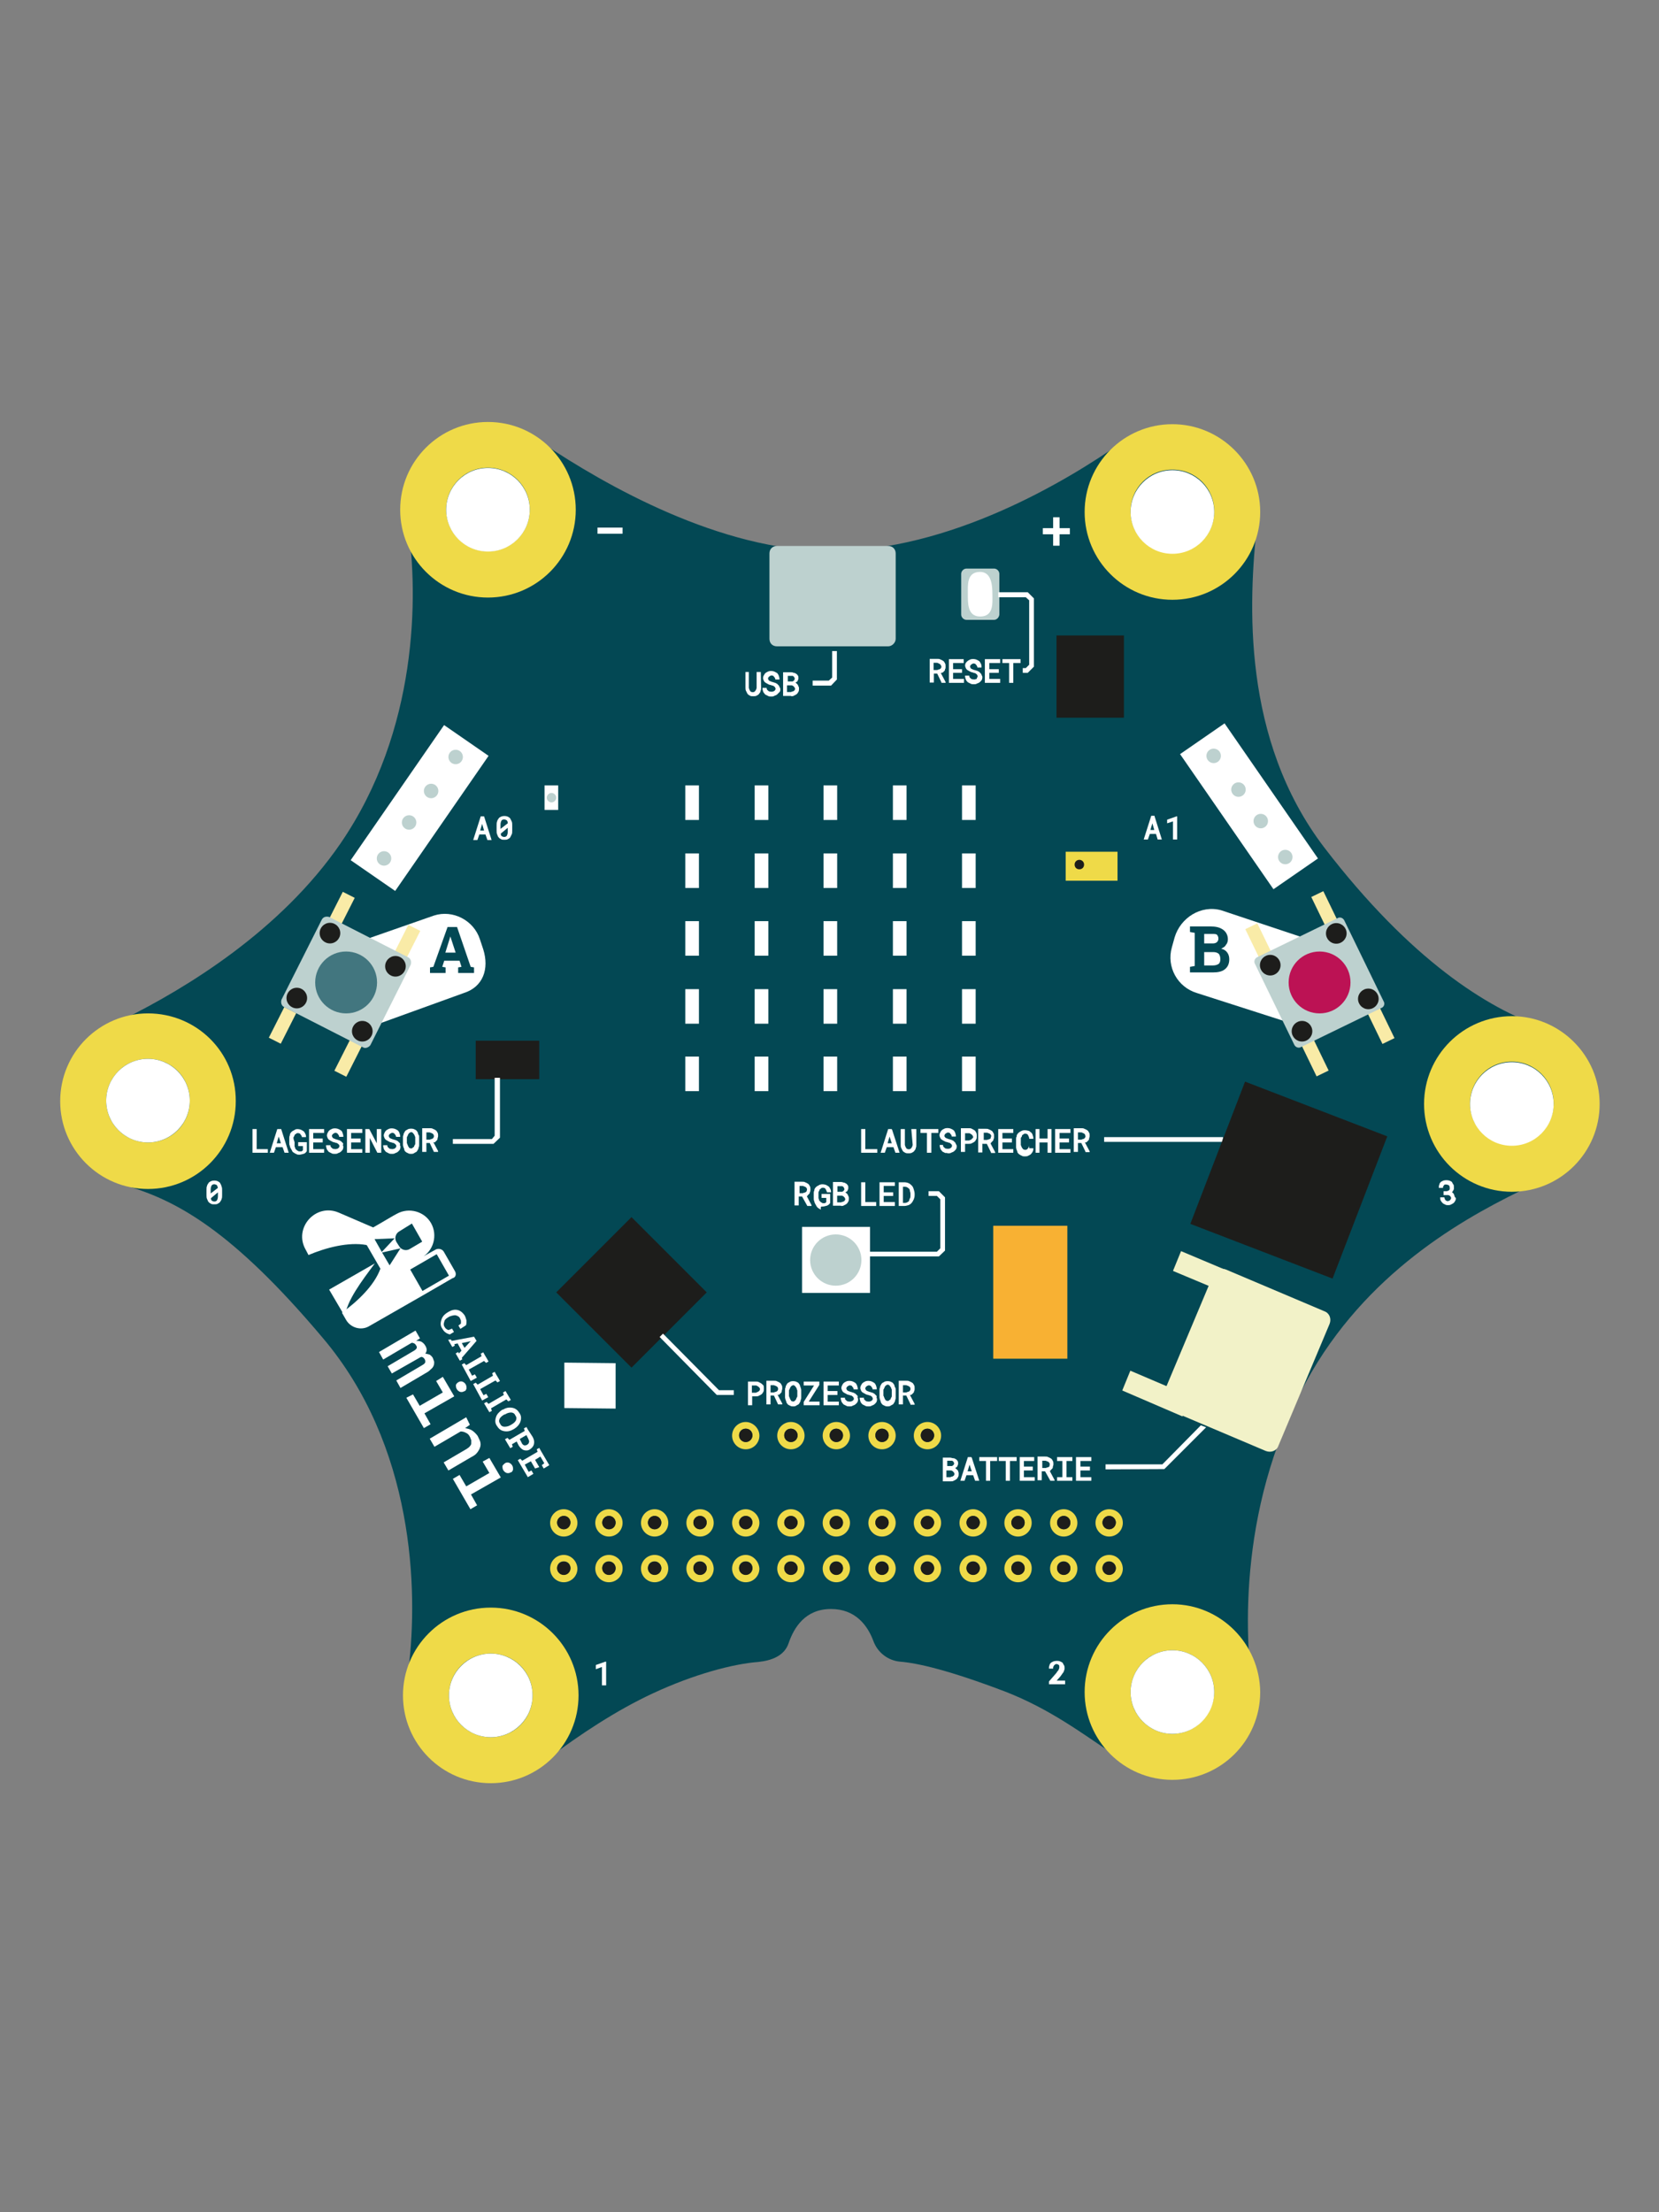 <?xml version="1.0" encoding="utf-8"?>
<!-- Generator: Adobe Illustrator 18.0.0, SVG Export Plug-In . SVG Version: 6.00 Build 0)  -->
<!DOCTYPE svg PUBLIC "-//W3C//DTD SVG 1.1//EN" "http://www.w3.org/Graphics/SVG/1.1/DTD/svg11.dtd">
<svg version="1.1" id="Ebene_1" xmlns="http://www.w3.org/2000/svg" xmlns:xlink="http://www.w3.org/1999/xlink" x="0px" y="0px"
	 viewBox="0 0 595.3 793.7" enable-background="new 0 0 595.3 793.7" xml:space="preserve">
<rect x="0" y="0" width="595.3" height="793.7" fill="#808080" stroke="none"/>
<symbol  id="calliope_mini_backside">
</symbol>
<g>
	<g>
		<g>
			<g>
				<path fill="#034854" d="M155.7,159.7L155.7,159.7c11.5-8.5,27-8.9,38.7-0.9c23.1,15.5,64.2,38.9,103.6,38.9
					c42.9,0,84.6-25,104.4-38.9c8-5.6,18.1-7,27.2-3.7l1.1,0.4c13.5,4.8,21.8,18.1,20.4,32.2c-3.1,28.5-5.6,77.5,24.1,116.4
					c31.1,40.5,58.7,57.7,78.3,64.4c10.9,3.7,18.3,13.7,19.2,25.2l0,0c0.9,14.8-9.4,25.2-22.8,31.5c-22.2,10.5-57,29.1-79.2,67
					c-26.7,46.1-24.1,94.9-21.1,116c1.3,9.4-3,18.7-10.9,23.7c-8.9,5.6-22,8.5-39.6-2.8c-10.2-6.7-22.2-15.9-38.5-22.2
					c-20-7.6-31.3-10.2-37.6-10.7c-4.4-0.4-8.1-3.3-9.6-7.4c-2-5.4-6.3-11.5-15.2-11.5c-9.3,0-13.3,6.7-15.2,12.2
					c-1.5,4.6-6.1,6.3-10.9,6.8c-9.1,0.7-23.1,4.4-37.9,11.3c-13.1,6.1-25.9,14.6-37.8,23.5c-10.2,7.6-27.8,10.2-37.8,2.4l0,0
					c-10.5-8.1-13.7-21.7-12-34.8c3.5-28.3,2-80.1-30.9-118.8c-32.6-38.7-52.2-48.7-68.8-54c-7.2-2.4-21.1-10-22.8-26.1
					c-1.7-16.1,5.6-26.8,20.2-34.1c22.8-11.3,56.4-31.8,77.9-63.1c27.9-40.7,27.9-89,24.2-114.2C145.2,177.9,147.2,166,155.7,159.7z
					"/>
				<g display="none">
					<g display="inline">
						<path fill="#EFDA48" d="M199.4,561c-2.6,0-4.8,2.2-4.8,4.8c0,2.6,2.2,4.8,4.8,4.8c2.6,0,4.8-2.2,4.8-4.8
							C204.2,563.2,202.2,561,199.4,561z M199.4,568c-1.3,0-2.2-1.1-2.2-2.2c0-1.1,1.1-2.2,2.2-2.2c1.3,0,2.2,1.1,2.2,2.2
							C201.6,566.9,200.7,568,199.4,568z"/>
						<path fill="#1D1D1B" d="M199.4,568c-1.3,0-2.2-1.1-2.2-2.2c0-1.1,1.1-2.2,2.2-2.2c1.3,0,2.2,1.1,2.2,2.2
							C201.6,566.9,200.7,568,199.4,568z"/>
					</g>
					<g display="inline">
						<path fill="#EFDA48" d="M215.7,561c-2.6,0-4.8,2.2-4.8,4.8c0,2.6,2.2,4.8,4.8,4.8s4.8-2.2,4.8-4.8
							C220.5,563.2,218.5,561,215.7,561z M215.7,568c-1.3,0-2.2-1.1-2.2-2.2c0-1.1,1.1-2.2,2.2-2.2c1.3,0,2.2,1.1,2.2,2.2
							C217.9,566.9,217,568,215.7,568z"/>
						<path fill="#1D1D1B" d="M215.7,568c-1.3,0-2.2-1.1-2.2-2.2c0-1.1,1.1-2.2,2.2-2.2c1.3,0,2.2,1.1,2.2,2.2
							C217.9,566.9,217,568,215.7,568z"/>
					</g>
					<g display="inline">
						<path fill="#EFDA48" d="M232,561c-2.6,0-4.8,2.2-4.8,4.8c0,2.6,2.2,4.8,4.8,4.8s4.8-2.2,4.8-4.8
							C236.8,563.2,234.7,561,232,561z M232,568c-1.3,0-2.2-1.1-2.2-2.2c0-1.1,1.1-2.2,2.2-2.2c1.3,0,2.2,1.1,2.2,2.2
							C234.2,566.9,233.3,568,232,568z"/>
						<path fill="#1D1D1B" d="M232,568c-1.3,0-2.2-1.1-2.2-2.2c0-1.1,1.1-2.2,2.2-2.2c1.3,0,2.2,1.1,2.2,2.2
							C234.2,566.9,233.3,568,232,568z"/>
					</g>
					<g display="inline">
						<path fill="#EFDA48" d="M248.4,561c-2.6,0-4.8,2.2-4.8,4.8c0,2.6,2.2,4.8,4.8,4.8s4.8-2.2,4.8-4.8
							C253.2,563.2,251,561,248.4,561z M248.4,568c-1.3,0-2.2-1.1-2.2-2.2c0-1.1,1.1-2.2,2.2-2.2c1.3,0,2.2,1.1,2.2,2.2
							C250.7,566.9,249.5,568,248.4,568z"/>
						<path fill="#1D1D1B" d="M248.4,568c-1.3,0-2.2-1.1-2.2-2.2c0-1.1,1.1-2.2,2.2-2.2c1.3,0,2.2,1.1,2.2,2.2
							C250.7,566.9,249.5,568,248.4,568z"/>
					</g>
					<g display="inline">
						<path fill="#EFDA48" d="M264.7,561c-2.6,0-4.8,2.2-4.8,4.8c0,2.6,2.2,4.8,4.8,4.8s4.8-2.2,4.8-4.8
							C269.5,563.2,267.3,561,264.7,561z M264.7,568c-1.3,0-2.2-1.1-2.2-2.2c0-1.1,1.1-2.2,2.2-2.2c1.3,0,2.2,1.1,2.2,2.2
							C266.9,566.9,265.8,568,264.7,568z"/>
						<path fill="#1D1D1B" d="M264.7,568c-1.3,0-2.2-1.1-2.2-2.2c0-1.1,1.1-2.2,2.2-2.2c1.3,0,2.2,1.1,2.2,2.2
							C266.9,566.9,265.8,568,264.7,568z"/>
					</g>
					<g display="inline">
						<path fill="#EFDA48" d="M281,561c-2.6,0-4.8,2.2-4.8,4.8c0,2.6,2.2,4.8,4.8,4.8c2.6,0,4.8-2.2,4.8-4.8
							C285.8,563.2,283.6,561,281,561z M281,568c-1.3,0-2.2-1.1-2.2-2.2c0-1.1,1.1-2.2,2.2-2.2s2.2,1.1,2.2,2.2
							C283.2,566.9,282.3,568,281,568z"/>
						<path fill="#1D1D1B" d="M281,568c-1.3,0-2.2-1.1-2.2-2.2c0-1.1,1.1-2.2,2.2-2.2s2.2,1.1,2.2,2.2
							C283.2,566.9,282.3,568,281,568z"/>
					</g>
					<g display="inline">
						<path fill="#EFDA48" d="M297.3,561c-2.6,0-4.8,2.2-4.8,4.8c0,2.6,2.2,4.8,4.8,4.8c2.6,0,4.8-2.2,4.8-4.8
							C302.1,563.2,299.9,561,297.3,561z M297.3,568c-1.3,0-2.2-1.1-2.2-2.2c0-1.1,1.1-2.2,2.2-2.2c1.1,0,2.2,1.1,2.2,2.2
							C299.5,566.9,298.6,568,297.3,568z"/>
						<path fill="#1D1D1B" d="M297.3,568c-1.3,0-2.2-1.1-2.2-2.2c0-1.1,1.1-2.2,2.2-2.2c1.1,0,2.2,1.1,2.2,2.2
							C299.5,566.9,298.6,568,297.3,568z"/>
					</g>
					<g display="inline">
						<path fill="#EFDA48" d="M313.6,561c-2.6,0-4.8,2.2-4.8,4.8c0,2.6,2.2,4.8,4.8,4.8c2.6,0,4.8-2.2,4.8-4.8
							C318.4,563.2,316.2,561,313.6,561z M313.6,568c-1.3,0-2.2-1.1-2.2-2.2c0-1.1,1.1-2.2,2.2-2.2c1.1,0,2.2,1.1,2.2,2.2
							C315.8,566.9,314.9,568,313.6,568z"/>
						<path fill="#1D1D1B" d="M313.6,568c-1.3,0-2.2-1.1-2.2-2.2c0-1.1,1.1-2.2,2.2-2.2c1.1,0,2.2,1.1,2.2,2.2
							C315.8,566.9,314.9,568,313.6,568z"/>
					</g>
					<g display="inline">
						<path fill="#EFDA48" d="M329.9,561c-2.6,0-4.8,2.2-4.8,4.8c0,2.6,2.2,4.8,4.8,4.8c2.6,0,4.8-2.2,4.8-4.8
							C334.7,563.2,332.5,561,329.9,561z M329.9,568c-1.3,0-2.2-1.1-2.2-2.2c0-1.1,1.1-2.2,2.2-2.2c1.3,0,2.2,1.1,2.2,2.2
							C332.1,566.9,331.2,568,329.9,568z"/>
						<path fill="#1D1D1B" d="M329.9,568c-1.3,0-2.2-1.1-2.2-2.2c0-1.1,1.1-2.2,2.2-2.2c1.3,0,2.2,1.1,2.2,2.2
							C332.1,566.9,331.2,568,329.9,568z"/>
					</g>
					<g display="inline">
						<path fill="#EFDA48" d="M346.1,561c-2.6,0-4.8,2.2-4.8,4.8c0,2.6,2.2,4.8,4.8,4.8c2.6,0,4.8-2.2,4.8-4.8
							C351,563.2,348.7,561,346.1,561z M346.1,568c-1.3,0-2.2-1.1-2.2-2.2c0-1.1,1.1-2.2,2.2-2.2c1.1,0,2.2,1.1,2.2,2.2
							C348.4,566.9,347.4,568,346.1,568z"/>
						<path fill="#1D1D1B" d="M346.1,568c-1.3,0-2.2-1.1-2.2-2.2c0-1.1,1.1-2.2,2.2-2.2c1.1,0,2.2,1.1,2.2,2.2
							C348.4,566.9,347.4,568,346.1,568z"/>
					</g>
					<g display="inline">
						<path fill="#EFDA48" d="M362.4,561c-2.6,0-4.8,2.2-4.8,4.8c0,2.6,2.2,4.8,4.8,4.8c2.6,0,4.8-2.2,4.8-4.8
							C367.2,563.2,365.2,561,362.4,561z M362.4,568c-1.3,0-2.2-1.1-2.2-2.2c0-1.1,1.1-2.2,2.2-2.2c1.3,0,2.2,1.1,2.2,2.2
							C364.7,566.9,363.7,568,362.4,568z"/>
						<path fill="#1D1D1B" d="M362.4,568c-1.3,0-2.2-1.1-2.2-2.2c0-1.1,1.1-2.2,2.2-2.2c1.3,0,2.2,1.1,2.2,2.2
							C364.7,566.9,363.7,568,362.4,568z"/>
					</g>
					<g display="inline">
						<path fill="#EFDA48" d="M378.7,561c-2.6,0-4.8,2.2-4.8,4.8c0,2.6,2.2,4.8,4.8,4.8c2.6,0,4.8-2.2,4.8-4.8
							C383.5,563.2,381.5,561,378.7,561z M378.7,568c-1.3,0-2.2-1.1-2.2-2.2c0-1.1,1.1-2.2,2.2-2.2c1.3,0,2.2,1.1,2.2,2.2
							C380.9,566.9,380,568,378.7,568z"/>
						<path fill="#1D1D1B" d="M378.7,568c-1.3,0-2.2-1.1-2.2-2.2c0-1.1,1.1-2.2,2.2-2.2c1.3,0,2.2,1.1,2.2,2.2
							C380.9,566.9,380,568,378.7,568z"/>
					</g>
					<g display="inline">
						<path fill="#EFDA48" d="M395,561c-2.6,0-4.8,2.2-4.8,4.8c0,2.6,2.2,4.8,4.8,4.8s4.8-2.2,4.8-4.8
							C399.8,563.2,397.8,561,395,561z M395,568c-1.3,0-2.2-1.1-2.2-2.2c0-1.1,1.1-2.2,2.2-2.2c1.3,0,2.2,1.1,2.2,2.2
							C397.2,566.9,396.3,568,395,568z"/>
						<path fill="#1D1D1B" d="M395,568c-1.3,0-2.2-1.1-2.2-2.2c0-1.1,1.1-2.2,2.2-2.2c1.3,0,2.2,1.1,2.2,2.2
							C397.2,566.9,396.3,568,395,568z"/>
					</g>
				</g>
				<g display="none">
					<g display="inline">
						<path fill="#EFDA48" d="M199.4,544.5c-2.6,0-4.8,2.2-4.8,4.8c0,2.6,2.2,4.8,4.8,4.8c2.6,0,4.8-2.2,4.8-4.8
							C204.2,546.7,202.2,544.5,199.4,544.5z M199.4,551.7c-1.3,0-2.2-1.1-2.2-2.2c0-1.3,1.1-2.2,2.2-2.2c1.3,0,2.2,1.1,2.2,2.2
							C201.8,550.6,200.7,551.7,199.4,551.7z"/>
						<path fill="#1D1D1B" d="M199.4,551.7c-1.3,0-2.2-1.1-2.2-2.2c0-1.3,1.1-2.2,2.2-2.2c1.3,0,2.2,1.1,2.2,2.2
							C201.8,550.6,200.7,551.7,199.4,551.7z"/>
					</g>
					<g display="inline">
						<path fill="#EFDA48" d="M215.7,544.5c-2.6,0-4.8,2.2-4.8,4.8c0,2.6,2.2,4.8,4.8,4.8s4.8-2.2,4.8-4.8
							C220.7,546.7,218.5,544.5,215.7,544.5z M215.7,551.7c-1.3,0-2.2-1.1-2.2-2.2c0-1.3,1.1-2.2,2.2-2.2c1.3,0,2.2,1.1,2.2,2.2
							C218.1,550.6,217,551.7,215.7,551.7z"/>
						<path fill="#1D1D1B" d="M215.7,551.7c-1.3,0-2.2-1.1-2.2-2.2c0-1.3,1.1-2.2,2.2-2.2c1.3,0,2.2,1.1,2.2,2.2
							C218.1,550.6,217,551.7,215.7,551.7z"/>
					</g>
					<g display="inline">
						<path fill="#EFDA48" d="M232,544.5c-2.6,0-4.8,2.2-4.8,4.8c0,2.6,2.2,4.8,4.8,4.8s4.8-2.2,4.8-4.8
							C237,546.7,234.7,544.5,232,544.5z M232,551.7c-1.3,0-2.2-1.1-2.2-2.2c0-1.3,1.1-2.2,2.2-2.2c1.3,0,2.2,1.1,2.2,2.2
							C234.4,550.6,233.3,551.7,232,551.7z"/>
						<path fill="#1D1D1B" d="M232,551.7c-1.3,0-2.2-1.1-2.2-2.2c0-1.3,1.1-2.2,2.2-2.2c1.3,0,2.2,1.1,2.2,2.2
							C234.4,550.6,233.3,551.7,232,551.7z"/>
					</g>
					<g display="inline">
						<path fill="#EFDA48" d="M248.4,544.5c-2.6,0-4.8,2.2-4.8,4.8c0,2.6,2.2,4.8,4.8,4.8s4.8-2.2,4.8-4.8
							C253.2,546.7,251,544.5,248.4,544.5z M248.4,551.7c-1.3,0-2.2-1.1-2.2-2.2c0-1.3,1.1-2.2,2.2-2.2c1.3,0,2.2,1.1,2.2,2.2
							S249.5,551.7,248.4,551.7z"/>
						<path fill="#1D1D1B" d="M248.4,551.7c-1.3,0-2.2-1.1-2.2-2.2c0-1.3,1.1-2.2,2.2-2.2c1.3,0,2.2,1.1,2.2,2.2
							S249.5,551.7,248.4,551.7z"/>
					</g>
					<g display="inline">
						<path fill="#EFDA48" d="M264.7,544.5c-2.6,0-4.8,2.2-4.8,4.8c0,2.6,2.2,4.8,4.8,4.8s4.8-2.2,4.8-4.8
							C269.5,546.7,267.3,544.5,264.7,544.5z M264.7,551.7c-1.3,0-2.2-1.1-2.2-2.2c0-1.3,1.1-2.2,2.2-2.2c1.3,0,2.2,1.1,2.2,2.2
							S265.8,551.7,264.7,551.7z"/>
						<path fill="#1D1D1B" d="M264.7,551.7c-1.3,0-2.2-1.1-2.2-2.2c0-1.3,1.1-2.2,2.2-2.2c1.3,0,2.2,1.1,2.2,2.2
							S265.8,551.7,264.7,551.7z"/>
					</g>
					<g display="inline">
						<path fill="#EFDA48" d="M281,544.5c-2.6,0-4.8,2.2-4.8,4.8c0,2.6,2.2,4.8,4.8,4.8c2.6,0,4.8-2.2,4.8-4.8
							C285.8,546.7,283.6,544.5,281,544.5z M281,551.7c-1.3,0-2.2-1.1-2.2-2.2c0-1.3,1.1-2.2,2.2-2.2s2.2,1.1,2.2,2.2
							S282.3,551.7,281,551.7z"/>
						<path fill="#1D1D1B" d="M281,551.7c-1.3,0-2.2-1.1-2.2-2.2c0-1.3,1.1-2.2,2.2-2.2s2.2,1.1,2.2,2.2S282.3,551.7,281,551.7z"/>
					</g>
					<g display="inline">
						<path fill="#EFDA48" d="M297.3,544.5c-2.6,0-4.8,2.2-4.8,4.8c0,2.6,2.2,4.8,4.8,4.8c2.6,0,4.8-2.2,4.8-4.8
							C302.1,546.7,299.9,544.5,297.3,544.5z M297.3,551.7c-1.3,0-2.2-1.1-2.2-2.2c0-1.3,1.1-2.2,2.2-2.2c1.1,0,2.2,1.1,2.2,2.2
							S298.6,551.7,297.3,551.7z"/>
						<path fill="#1D1D1B" d="M297.3,551.7c-1.3,0-2.2-1.1-2.2-2.2c0-1.3,1.1-2.2,2.2-2.2c1.1,0,2.2,1.1,2.2,2.2
							S298.6,551.7,297.3,551.7z"/>
					</g>
					<g display="inline">
						<path fill="#EFDA48" d="M313.6,544.5c-2.6,0-4.8,2.2-4.8,4.8c0,2.6,2.2,4.8,4.8,4.8c2.6,0,4.8-2.2,4.8-4.8
							C318.4,546.7,316.2,544.5,313.6,544.5z M313.6,551.7c-1.3,0-2.2-1.1-2.2-2.2c0-1.3,1.1-2.2,2.2-2.2c1.1,0,2.2,1.1,2.2,2.2
							S314.9,551.7,313.6,551.7z"/>
						<path fill="#1D1D1B" d="M313.6,551.7c-1.3,0-2.2-1.1-2.2-2.2c0-1.3,1.1-2.2,2.2-2.2c1.1,0,2.2,1.1,2.2,2.2
							S314.9,551.7,313.6,551.7z"/>
					</g>
					<g display="inline">
						<path fill="#EFDA48" d="M329.9,544.5c-2.6,0-4.8,2.2-4.8,4.8c0,2.6,2.2,4.8,4.8,4.8c2.6,0,4.8-2.2,4.8-4.8
							C334.7,546.7,332.5,544.5,329.9,544.5z M329.9,551.7c-1.3,0-2.2-1.1-2.2-2.2c0-1.3,1.1-2.2,2.2-2.2c1.3,0,2.2,1.1,2.2,2.2
							S331.2,551.7,329.9,551.7z"/>
						<path fill="#1D1D1B" d="M329.9,551.7c-1.3,0-2.2-1.1-2.2-2.2c0-1.3,1.1-2.2,2.2-2.2c1.3,0,2.2,1.1,2.2,2.2
							S331.2,551.7,329.9,551.7z"/>
					</g>
					<g display="inline">
						<path fill="#EFDA48" d="M346.1,544.5c-2.6,0-4.8,2.2-4.8,4.8c0,2.6,2.2,4.8,4.8,4.8c2.6,0,4.8-2.2,4.8-4.8
							C351,546.7,348.7,544.5,346.1,544.5z M346.1,551.7c-1.3,0-2.2-1.1-2.2-2.2c0-1.3,1.1-2.2,2.2-2.2c1.1,0,2.2,1.1,2.2,2.2
							S347.4,551.7,346.1,551.7z"/>
						<path fill="#1D1D1B" d="M346.1,551.7c-1.3,0-2.2-1.1-2.2-2.2c0-1.3,1.1-2.2,2.2-2.2c1.1,0,2.2,1.1,2.2,2.2
							S347.4,551.7,346.1,551.7z"/>
					</g>
					<g display="inline">
						<path fill="#EFDA48" d="M362.4,544.5c-2.6,0-4.8,2.2-4.8,4.8c0,2.6,2.2,4.8,4.8,4.8c2.6,0,4.8-2.2,4.8-4.8
							C367.2,546.7,365.2,544.5,362.4,544.5z M362.4,551.7c-1.3,0-2.2-1.1-2.2-2.2c0-1.3,1.1-2.2,2.2-2.2c1.3,0,2.2,1.1,2.2,2.2
							C364.8,550.6,363.7,551.7,362.4,551.7z"/>
						<path fill="#1D1D1B" d="M362.4,551.7c-1.3,0-2.2-1.1-2.2-2.2c0-1.3,1.1-2.2,2.2-2.2c1.3,0,2.2,1.1,2.2,2.2
							C364.8,550.6,363.7,551.7,362.4,551.7z"/>
					</g>
					<g display="inline">
						<path fill="#EFDA48" d="M378.7,544.5c-2.6,0-4.8,2.2-4.8,4.8c0,2.6,2.2,4.8,4.8,4.8c2.6,0,4.8-2.2,4.8-4.8
							C383.5,546.7,381.5,544.5,378.7,544.5z M378.7,551.7c-1.3,0-2.2-1.1-2.2-2.2c0-1.3,1.1-2.2,2.2-2.2c1.3,0,2.2,1.1,2.2,2.2
							C381.1,550.6,380,551.7,378.7,551.7z"/>
						<path fill="#1D1D1B" d="M378.7,551.7c-1.3,0-2.2-1.1-2.2-2.2c0-1.3,1.1-2.2,2.2-2.2c1.3,0,2.2,1.1,2.2,2.2
							C381.1,550.6,380,551.7,378.7,551.7z"/>
					</g>
					<g display="inline">
						<path fill="#EFDA48" d="M395,544.5c-2.6,0-4.8,2.2-4.8,4.8c0,2.6,2.2,4.8,4.8,4.8s4.8-2.2,4.8-4.8
							C399.8,546.7,397.8,544.5,395,544.5z M395,551.7c-1.3,0-2.2-1.1-2.2-2.2c0-1.3,1.1-2.2,2.2-2.2c1.3,0,2.2,1.1,2.2,2.2
							C397.4,550.6,396.3,551.7,395,551.7z"/>
						<path fill="#1D1D1B" d="M395,551.7c-1.3,0-2.2-1.1-2.2-2.2c0-1.3,1.1-2.2,2.2-2.2c1.3,0,2.2,1.1,2.2,2.2
							C397.4,550.6,396.3,551.7,395,551.7z"/>
					</g>
				</g>
				<g display="none">
					<g display="inline">
						<path fill="#EFDA48" d="M264.7,513.2c-2.6,0-4.8,2.2-4.8,4.8s2.2,4.8,4.8,4.8s4.8-2.2,4.8-4.8S267.3,513.2,264.7,513.2z
							 M264.7,520.4c-1.3,0-2.2-1.1-2.2-2.2c0-1.3,1.1-2.2,2.2-2.2c1.3,0,2.2,1.1,2.2,2.2S265.8,520.4,264.7,520.4z"/>
						<path fill="#1D1D1B" d="M264.7,520.4c-1.3,0-2.2-1.1-2.2-2.2c0-1.3,1.1-2.2,2.2-2.2c1.3,0,2.2,1.1,2.2,2.2
							S265.8,520.4,264.7,520.4z"/>
					</g>
					<g display="inline">
						<path fill="#EFDA48" d="M281,513.2c-2.6,0-4.8,2.2-4.8,4.8s2.2,4.8,4.8,4.8c2.6,0,4.8-2.2,4.8-4.8S283.6,513.2,281,513.2z
							 M281,520.4c-1.3,0-2.2-1.1-2.2-2.2c0-1.3,1.1-2.2,2.2-2.2s2.2,1.1,2.2,2.2S282.3,520.4,281,520.4z"/>
						<path fill="#1D1D1B" d="M281,520.4c-1.3,0-2.2-1.1-2.2-2.2c0-1.3,1.1-2.2,2.2-2.2s2.2,1.1,2.2,2.2S282.3,520.4,281,520.4z"/>
					</g>
					<g display="inline">
						<path fill="#EFDA48" d="M297.3,513.2c-2.6,0-4.8,2.2-4.8,4.8s2.2,4.8,4.8,4.8c2.6,0,4.8-2.2,4.8-4.8S299.9,513.2,297.3,513.2z
							 M297.3,520.4c-1.3,0-2.2-1.1-2.2-2.2c0-1.3,1.1-2.2,2.2-2.2c1.1,0,2.2,1.1,2.2,2.2S298.6,520.4,297.3,520.4z"/>
						<path fill="#1D1D1B" d="M297.3,520.4c-1.3,0-2.2-1.1-2.2-2.2c0-1.3,1.1-2.2,2.2-2.2c1.1,0,2.2,1.1,2.2,2.2
							S298.6,520.4,297.3,520.4z"/>
					</g>
					<g display="inline">
						<path fill="#EFDA48" d="M313.6,513.2c-2.6,0-4.8,2.2-4.8,4.8s2.2,4.8,4.8,4.8c2.6,0,4.8-2.2,4.8-4.8S316.2,513.2,313.6,513.2z
							 M313.6,520.4c-1.3,0-2.2-1.1-2.2-2.2c0-1.3,1.1-2.2,2.2-2.2c1.1,0,2.2,1.1,2.2,2.2S314.9,520.4,313.6,520.4z"/>
						<path fill="#1D1D1B" d="M313.6,520.4c-1.3,0-2.2-1.1-2.2-2.2c0-1.3,1.1-2.2,2.2-2.2c1.1,0,2.2,1.1,2.2,2.2
							S314.9,520.4,313.6,520.4z"/>
					</g>
					<g display="inline">
						<path fill="#EFDA48" d="M329.9,513.2c-2.6,0-4.8,2.2-4.8,4.8s2.2,4.8,4.8,4.8c2.6,0,4.8-2.2,4.8-4.8S332.5,513.2,329.9,513.2z
							 M329.9,520.4c-1.3,0-2.2-1.1-2.2-2.2c0-1.3,1.1-2.2,2.2-2.2c1.3,0,2.2,1.1,2.2,2.2S331.2,520.4,329.9,520.4z"/>
						<path fill="#1D1D1B" d="M329.9,520.4c-1.3,0-2.2-1.1-2.2-2.2c0-1.3,1.1-2.2,2.2-2.2c1.3,0,2.2,1.1,2.2,2.2
							S331.2,520.4,329.9,520.4z"/>
					</g>
				</g>
				<g display="none">
					<g display="inline">
						<polygon fill="#EFDA48" points="478.1,343.9 471.4,337.2 478.1,330.6 484.8,337.2 						"/>
						<path fill="#1D1D1B" d="M476.4,338.7c-0.9-0.9-0.9-2.4,0-3.3s2.4-0.9,3.3,0s0.9,2.4,0,3.3S477.4,339.6,476.4,338.7z"/>
					</g>
					<g display="inline">
						<path fill="#EFDA48" d="M491.1,342.8c-1.9-1.9-5-1.9-6.8,0s-1.9,5,0,6.8c1.9,1.9,5,1.9,6.8,0
							C492.9,347.8,492.9,344.8,491.1,342.8z M486.1,348c-0.9-0.9-0.9-2.4,0-3.3s2.4-0.9,3.3,0s0.9,2.4,0,3.3
							C488.5,348.9,487,348.9,486.1,348z"/>
						<path fill="#1D1D1B" d="M486.1,348c-0.9-0.9-0.9-2.4,0-3.3s2.4-0.9,3.3,0s0.9,2.4,0,3.3C488.5,348.9,487,348.9,486.1,348z"/>
					</g>
					<g display="inline">
						<path fill="#EFDA48" d="M499.8,351.3c-1.9-1.9-5-1.9-6.8,0c-1.9,1.9-1.9,5,0,6.8c1.9,1.9,5,1.9,6.8,0S501.6,353.1,499.8,351.3
							z M494.6,356.3c-0.9-0.9-0.9-2.4,0-3.3c0.9-0.9,2.4-0.9,3.3,0c0.9,0.9,0.9,2.4,0,3.3S495.5,357.2,494.6,356.3z"/>
						<path fill="#1D1D1B" d="M494.6,356.3c-0.9-0.9-0.9-2.4,0-3.3c0.9-0.9,2.4-0.9,3.3,0c0.9,0.9,0.9,2.4,0,3.3
							S495.5,357.2,494.6,356.3z"/>
					</g>
					<g display="inline">
						<path fill="#EFDA48" d="M509.6,361.1c-1.9-1.9-5-1.9-6.8,0s-1.9,5,0,6.8c1.9,1.9,5,1.9,6.8,0
							C511.4,366.1,511.4,363,509.6,361.1z M504.4,366.1c-0.9-0.9-0.9-2.4,0-3.3s2.4-0.9,3.3,0c0.9,0.9,0.9,2.4,0,3.3
							C506.8,367,505.3,367,504.4,366.1z"/>
						<path fill="#1D1D1B" d="M504.4,366.1c-0.9-0.9-0.9-2.4,0-3.3s2.4-0.9,3.3,0c0.9,0.9,0.9,2.4,0,3.3
							C506.8,367,505.3,367,504.4,366.1z"/>
					</g>
				</g>
				<g display="none">
					<g display="inline">
						<polygon fill="#EFDA48" points="96.1,364.2 89.5,370.9 82.6,364.2 89.5,357.4 						"/>
						<path fill="#1D1D1B" d="M90.9,365.7c-0.9,0.9-2.4,0.9-3.3,0s-0.9-2.4,0-3.3s2.4-0.9,3.3,0C91.9,363.3,91.9,364.8,90.9,365.7z"
							/>
					</g>
					<g display="inline">
						<path fill="#EFDA48" d="M95,351.1c-1.9,1.9-1.9,5,0,6.8c1.9,1.9,5,1.9,6.8,0s1.9-5,0-6.8C100,349.3,96.9,349.3,95,351.1z
							 M100,356.3c-0.9,0.9-2.4,0.9-3.3,0s-0.9-2.4,0-3.3c0.9-0.9,2.4-0.9,3.3,0C100.9,353.9,100.9,355.4,100,356.3z"/>
						<path fill="#1D1D1B" d="M100,356.3c-0.9,0.9-2.4,0.9-3.3,0s-0.9-2.4,0-3.3c0.9-0.9,2.4-0.9,3.3,0
							C100.9,353.9,100.9,355.4,100,356.3z"/>
					</g>
					<g display="inline">
						<path fill="#EFDA48" d="M103.5,342.6c-1.9,1.9-1.9,5,0,6.8c1.9,1.9,5,1.9,6.8,0c1.9-1.9,1.9-5,0-6.8
							C108.5,340.6,105.4,340.6,103.5,342.6z M108.5,347.6c-0.9,0.9-2.4,0.9-3.3,0c-0.9-0.9-0.9-2.4,0-3.3c0.9-0.9,2.4-0.9,3.3,0
							S109.4,346.7,108.5,347.6z"/>
						<path fill="#1D1D1B" d="M108.5,347.6c-0.9,0.9-2.4,0.9-3.3,0c-0.9-0.9-0.9-2.4,0-3.3c0.9-0.9,2.4-0.9,3.3,0
							S109.4,346.7,108.5,347.6z"/>
					</g>
					<g display="inline">
						<path fill="#EFDA48" d="M113.1,332.8c-1.9,1.9-1.9,5,0,6.8c1.9,1.9,5,1.9,6.8,0c1.9-1.9,1.9-5,0-6.8
							C118.1,330.9,115.2,330.9,113.1,332.8z M118.3,337.8c-0.9,0.9-2.4,0.9-3.3,0s-0.9-2.4,0-3.3s2.4-0.9,3.3,0
							C119.3,335.4,119.3,336.9,118.3,337.8z"/>
						<path fill="#1D1D1B" d="M118.3,337.8c-0.9,0.9-2.4,0.9-3.3,0s-0.9-2.4,0-3.3s2.4-0.9,3.3,0
							C119.3,335.4,119.3,336.9,118.3,337.8z"/>
					</g>
				</g>
			</g>
		</g>
	</g>
</g>
<path fill="#BDD1CF" d="M318.7,231.9h-39.9c-1.6,0-2.7-1.1-2.7-2.7v-30.6c0-1.6,1.1-2.7,2.7-2.7h39.9c1.6,0,2.7,1.1,2.7,2.7v30.6
	C321.4,230.6,320.1,231.9,318.7,231.9z"/>
<path id="EXT_PWR" fill="#F2F2C8" d="M454.2,520.6l-35.4-15c-1.8-0.7-2.5-2.7-1.8-4.5l18.4-43.8c0.7-1.8,2.7-2.5,4.5-1.8l35.4,15
	c1.8,0.7,2.5,2.7,1.8,4.5l-18.4,43.8C458.1,520.6,456,521.3,454.2,520.6z"/>
<polygon fill="#F2F2C8" points="442.4,465 420.9,456 423.8,448.9 445.4,458 "/>
<polygon fill="#F2F2C8" points="424.3,508.2 402.7,498.9 405.6,491.8 427.4,501.1 "/>
<polygon fill="#F8B133" points="383,487.5 356.4,487.5 356.4,439.8 383,439.8 "/>
<polygon fill="#1D1D1B" points="226.6,490.7 199.6,463.7 226.6,436.7 253.6,463.7 "/>
<polygon fill="#FFFFFF" points="220.9,505.4 202.5,505.2 202.5,488.9 220.9,489.1 "/>
<rect id="ACCEL" x="170.7" y="373.4" fill="#1D1D1B" width="22.8" height="13.8"/>
<path fill="#BDD1CF" d="M356.7,222.4h-9.9c-1,0-1.9-0.9-1.9-1.9v-14.6c0-1,0.9-1.9,1.9-1.9h9.9c1,0,1.9,0.9,1.9,1.9v14.6
	C358.5,221.5,357.7,222.4,356.7,222.4z"/>
<path fill="#FFFFFF" d="M356.1,213.2c0-3.1-0.3-8-4.4-8c-4.9,0-4.4,4.8-4.4,8c0,3.1-0.2,8,4.4,8
	C356.7,221.2,356.1,216.2,356.1,213.2z"/>
<rect id="FLASH" x="379.1" y="228" fill="#1D1D1B" width="24.2" height="29.5"/>
<rect id="G_A0" x="140.9" y="260.3" transform="matrix(0.823 0.569 -0.569 0.823 191.5 -34.244)" fill="#FFFFFF" width="19.4" height="58.9"/>
<circle id="G_A0_GND" fill="#BDD1CF" cx="163.5" cy="271.6" r="2.6"/>
<circle id="G_A0_VCC" fill="#BDD1CF" cx="154.7" cy="283.8" r="2.6"/>
<circle id="G_A0_SDA" fill="#BDD1CF" cx="146.8" cy="295.1" r="2.6"/>
<circle id="G_A0_SCL" fill="#BDD1CF" cx="137.8" cy="308" r="2.6"/>
<rect id="G_A1" x="438.7" y="259.8" transform="matrix(-0.823 0.569 -0.569 -0.823 981.8 272.207)" fill="#FFFFFF" width="19.4" height="58.9"/>
<circle id="G_A1_RX" fill="#BDD1CF" cx="435.5" cy="271.2" r="2.6"/>
<circle id="G_A1_TX" fill="#BDD1CF" cx="444.4" cy="283.3" r="2.6"/>
<circle id="G_A1_VCC" fill="#BDD1CF" cx="452.4" cy="294.6" r="2.6"/>
<circle id="G_A1_GND" fill="#BDD1CF" cx="461.2" cy="307.5" r="2.6"/>
<path fill="#FFFFFF" d="M155.7,328.5l-36.1,12.6l9.2,28.8l37.6-13.6c7-2.2,9.2-8.7,7-15.7l-1.2-3.6
	C170,330.2,162.5,326.3,155.7,328.5z M170,349.1h-5.6v-2l1.2-0.2l-0.7-2.2h-5.5l-0.7,2.2l1.2,0.2v2h-5.6v-2l1.2-0.2l5.1-14.3h3.4
	l4.9,14.3l1.2,0.2v2H170z"/>
<path fill="#FFFFFF" d="M438.2,326.6c-7.3-2-14.6,2.7-16.7,9.7l-1,3.6c-2,7,2,14.3,9,16.4l38.3,12.3l8.5-29.3L438.2,326.6z
	 M439.6,347.7c-1,0.9-2.6,1.2-4.4,1.2H427v-2l1.7-0.3v-11.9l-1.7-0.3v-2h1.7h5.6c1.9,0,3.4,0.3,4.6,1.2c1,0.7,1.7,1.9,1.7,3.4
	c0,0.7-0.2,1.5-0.7,2c-0.3,0.7-1,1-1.7,1.4c1,0.2,1.7,0.7,2.2,1.4c0.5,0.7,0.7,1.5,0.7,2.4C441.1,345.7,440.6,346.9,439.6,347.7z"/>
<polygon fill="#FFFFFF" points="161.6,336 159.8,341.8 163.5,341.8 "/>
<path fill="#FFFFFF" d="M436.7,338c0.3-0.3,0.5-0.7,0.5-1.2c0-0.7-0.2-1-0.5-1.4c-0.3-0.3-0.9-0.3-1.7-0.3h-2.9v3.4h3.1
	C435.9,338.5,436.4,338.3,436.7,338z"/>
<path fill="#FFFFFF" d="M435.3,341.6h-3.2v4.8h3.1c0.9,0,1.5-0.2,2-0.5c0.5-0.3,0.7-1,0.7-1.7c0-0.9-0.2-1.4-0.5-1.9
	C436.9,341.8,436.2,341.6,435.3,341.6z"/>
<rect x="120.1" y="320.2" transform="matrix(-0.892 -0.451 0.451 -0.892 84.459 672.9)" fill="#F9EBA7" width="4.8" height="12.3"/>
<rect x="143.6" y="332.2" transform="matrix(-0.892 -0.451 0.451 -0.892 123.529 706.059)" fill="#F9EBA7" width="4.8" height="12.3"/>
<rect x="99.2" y="361.6" transform="matrix(-0.892 -0.451 0.451 -0.892 26.149 741.77)" fill="#F9EBA7" width="4.8" height="12.3"/>
<rect x="122.7" y="373.6" transform="matrix(-0.892 -0.451 0.451 -0.892 65.219 774.929)" fill="#F9EBA7" width="4.8" height="12.3"/>
<path id="BTN_A_BOX" fill="#BDD1CF" d="M130.3,375.8l-28.4-14.5c-0.9-0.5-1.2-1.5-0.9-2.6l14.5-28.8c0.5-0.9,1.5-1.2,2.6-0.9
	l28.4,14.5c0.9,0.5,1.2,1.5,0.9,2.6L132.9,375C132.3,375.8,131.1,376.3,130.3,375.8z"/>
<circle id="BTN_A" fill="#42767F" cx="124.2" cy="352.5" r="11.1"/>
<circle fill="#1D1D1B" cx="118.4" cy="334.8" r="3.7"/>
<circle fill="#1D1D1B" cx="141.9" cy="346.7" r="3.7"/>
<circle fill="#1D1D1B" cx="106.5" cy="358.1" r="3.7"/>
<circle fill="#1D1D1B" cx="130" cy="370" r="3.7"/>
<rect x="449.3" y="331.9" transform="matrix(-0.9 0.436 -0.436 -0.9 1005.608 445.176)" fill="#F9EBA7" width="4.8" height="12.3"/>
<rect x="472.9" y="320.3" transform="matrix(-0.9 0.436 -0.436 -0.9 1045.472 412.902)" fill="#F9EBA7" width="4.8" height="12.3"/>
<rect x="469.6" y="373.6" transform="matrix(-0.9 0.436 -0.436 -0.9 1062.284 515.601)" fill="#F9EBA7" width="4.8" height="12.3"/>
<rect x="493.2" y="362.1" transform="matrix(-0.9 0.436 -0.436 -0.9 1102.148 483.327)" fill="#F9EBA7" width="4.8" height="12.3"/>
<path id="BTN_B_BOX" fill="#BDD1CF" d="M495.6,361.7l-28.8,14c-0.9,0.5-2,0-2.4-0.9l-14.1-29c-0.5-0.9,0-2,0.9-2.4l28.8-14
	c0.9-0.5,2,0,2.4,0.9l14.1,29C497,360.1,496.7,361.3,495.6,361.7z"/>
<circle id="BTN_B" fill="#BC1254" cx="473.5" cy="352.5" r="11.1"/>
<circle fill="#1D1D1B" cx="455.8" cy="346.3" r="3.7"/>
<circle fill="#1D1D1B" cx="479.5" cy="334.9" r="3.7"/>
<circle fill="#1D1D1B" cx="467.2" cy="370" r="3.7"/>
<circle fill="#1D1D1B" cx="491" cy="358.4" r="3.7"/>
<rect x="214.4" y="189.3" fill="#FFFFFF" width="9" height="2.2"/>
<polygon fill="#FFFFFF" points="380.2,189.5 380.2,185.6 377.9,185.6 377.9,189.5 374.2,189.5 374.2,191.7 377.9,191.7 377.9,195.8 
	380.2,195.8 380.2,191.7 383.9,191.7 383.9,189.5 "/>
<polygon fill="#FFFFFF" points="177.1,410.4 162.5,410.4 162.5,408.7 176.5,408.7 177.5,407.5 177.5,386.7 179.4,386.7 179.4,408.2 
	"/>
<polygon fill="#FFFFFF" points="298.2,246 291.6,246 291.6,244.2 297.4,244.2 298.6,243.1 298.6,233.6 300.3,233.6 300.3,243.8 "/>
<polygon fill="#FFFFFF" points="368.8,212.5 358.2,212.5 358.2,214.3 368.1,214.3 369.3,215.4 369.3,238.5 368.1,239.7 367,239.7 
	367,241.4 368.8,241.4 371,239.2 371,214.7 "/>
<polygon fill="#FFFFFF" points="336.9,450.8 309.5,450.8 309.5,449.1 336.2,449.1 337.4,447.9 337.4,430.3 336.2,429.1 333.2,429.1 
	333.2,427.4 336.9,427.4 339.1,429.6 339.1,448.7 "/>
<polygon fill="#FFFFFF" points="438.6,409.7 396.2,409.7 396.2,408 438.9,408 "/>
<polygon fill="#FFFFFF" points="236.7,479.7 257.2,500.5 263.3,500.5 263.3,498.8 258,498.8 237.9,478.5 "/>
<polygon fill="#FFFFFF" points="432.8,512.1 417.8,527.1 396.7,527.2 396.7,525.4 417.1,525.4 430.9,511.4 "/>
<path fill="#FFFFFF" d="M79,424.5c-0.2-0.3-0.5-0.5-0.9-0.7c-0.7-0.3-1.7-0.3-2.4,0c-0.3,0.2-0.7,0.3-0.9,0.7
	c-0.2,0.3-0.5,0.7-0.5,1c-0.2,0.3-0.2,0.9-0.2,1.4v1.9c0,0.5,0,1,0.2,1.4c0.2,0.3,0.3,0.9,0.5,1c0.2,0.3,0.5,0.5,0.9,0.7
	c0.3,0.2,0.7,0.2,1.2,0.2s0.9,0,1.2-0.2c0.3-0.2,0.7-0.3,0.9-0.7c0.2-0.3,0.5-0.7,0.5-1c0.2-0.3,0.2-0.9,0.2-1.4v-1.7
	c0-0.5,0-1-0.2-1.4C79.4,425.2,79.2,424.9,79,424.5z M78.2,426.2l-2.6,2v-1.4c0-0.7,0.2-1.2,0.3-1.4c0.2-0.3,0.5-0.5,1-0.5
	c0.3,0,0.7,0.2,0.9,0.3C78,425.5,78,425.7,78.2,426.2z M78.2,427.8v1.4c0,0.7-0.2,1.2-0.3,1.4c-0.2,0.3-0.5,0.5-1,0.5
	c-0.3,0-0.7-0.2-0.9-0.3c-0.2-0.2-0.3-0.5-0.3-0.9L78.2,427.8z"/>
<path fill="#FFFFFF" d="M521.9,429.1c0-0.2-0.2-0.5-0.2-0.7c-0.2-0.2-0.3-0.3-0.5-0.5l-0.2-0.2c0,0,0.2,0,0.2-0.2
	c0.2-0.2,0.3-0.3,0.3-0.5c0.2-0.2,0.2-0.3,0.2-0.5c0-0.2,0-0.3,0-0.5c0-0.3,0-0.9-0.2-1c-0.2-0.3-0.3-0.5-0.5-0.9
	c-0.2-0.2-0.5-0.3-0.9-0.5c-0.7-0.2-1.5-0.2-2.2,0c-0.3,0.2-0.7,0.3-0.9,0.5c-0.2,0.2-0.5,0.5-0.5,0.9c-0.2,0.3-0.2,0.7-0.2,1v0.2
	h1.5v-0.2c0-0.2,0-0.3,0.2-0.5c0-0.2,0.2-0.2,0.2-0.3c0.2-0.2,0.2-0.2,0.3-0.2c0.2,0,0.3,0,0.5,0c0.3,0,0.7,0.2,0.9,0.3
	s0.3,0.5,0.3,0.9c0,0.2,0,0.3,0,0.5c0,0.2-0.2,0.2-0.2,0.3c-0.2,0.2-0.2,0.2-0.3,0.2s-0.3,0.2-0.7,0.2h-1v1.4h1c0.2,0,0.5,0,0.7,0
	s0.3,0.2,0.5,0.2c0.2,0.2,0.2,0.2,0.3,0.3c0,0.2,0.2,0.3,0.2,0.5c0,0.2,0,0.3-0.2,0.5c0,0.2-0.2,0.3-0.2,0.3
	c-0.2,0.2-0.2,0.2-0.3,0.2c-0.3,0.2-0.9,0.2-1,0c-0.2,0-0.3-0.2-0.3-0.2c-0.2-0.2-0.2-0.2-0.2-0.3c0-0.2-0.2-0.3-0.2-0.5v-0.2h-1.5
	v0.2c0,0.3,0,0.7,0.2,1s0.3,0.5,0.7,0.9c0.2,0.2,0.5,0.3,0.9,0.5c0.3,0.2,0.7,0.2,1,0.2c0.3,0,0.7,0,1-0.2c0.3-0.2,0.7-0.3,0.9-0.5
	c0.3-0.2,0.5-0.5,0.7-0.9c0.2-0.3,0.2-0.7,0.2-1C522,429.6,522,429.3,521.9,429.1z"/>
<polygon fill="#FFFFFF" points="213.8,597.4 213.8,598.9 216,598.1 216,604.7 217.5,604.7 217.5,596.2 217.2,596.2 "/>
<path fill="#FFFFFF" d="M378.8,603.4l1.7-1.9c0.2-0.2,0.3-0.5,0.5-0.7c0.2-0.2,0.3-0.5,0.5-0.7c0.2-0.2,0.3-0.5,0.3-0.7
	c0.2-0.3,0.2-0.5,0.2-0.9c0-0.3,0-0.7-0.2-1c-0.2-0.3-0.3-0.5-0.5-0.9c-0.2-0.2-0.5-0.3-0.9-0.5c-0.7-0.3-1.7-0.2-2.4,0
	c-0.3,0.2-0.7,0.3-0.9,0.5c-0.2,0.2-0.5,0.5-0.5,0.9c-0.2,0.3-0.2,0.7-0.2,1v0.2h1.5v-0.2c0-0.2,0-0.5,0.2-0.7
	c0-0.2,0.2-0.3,0.2-0.3c0.2-0.2,0.2-0.2,0.3-0.3c0.3-0.2,0.7-0.2,1,0c0.2,0,0.3,0.2,0.3,0.2c0.2,0.2,0.2,0.2,0.2,0.3s0,0.3,0,0.5
	c0,0.2,0,0.3,0,0.3c0,0.2-0.2,0.3-0.2,0.5c0,0.2-0.2,0.3-0.3,0.5c-0.2,0.2-0.3,0.3-0.5,0.7l-2.7,3.1v1h5.8V603h-3.6V603.4z"/>
<polygon fill="#FFFFFF" points="314.8,412.3 310.5,412.3 310.5,405.1 309,405.1 309,413.6 314.8,413.6 "/>
<path fill="#FFFFFF" d="M319.9,405.1h-1.2l-2.7,8.5h1.5l0.7-2h2.4l0.7,2h1.5l-2.7-8.3L319.9,405.1z M320,410.2h-1.5l0.7-2.4
	L320,410.2z"/>
<path fill="#FFFFFF" d="M327.5,410.7c0,0.2,0,0.3-0.2,0.7c0,0.2-0.2,0.3-0.3,0.5c-0.2,0.2-0.2,0.3-0.3,0.3c-0.3,0.2-0.9,0.2-1.2,0
	c-0.2,0-0.3-0.2-0.3-0.3c-0.2-0.2-0.2-0.3-0.3-0.5c0-0.2-0.2-0.3-0.2-0.7v-5.6h-1.5v5.6c0,0.3,0,0.9,0.2,1.2c0.2,0.3,0.3,0.7,0.5,1
	c0.2,0.3,0.5,0.5,0.9,0.7s0.7,0.2,1.2,0.2c0.3,0,0.9,0,1.2-0.2c0.3-0.2,0.7-0.3,0.9-0.7c0.2-0.3,0.5-0.5,0.5-1
	c0.2-0.3,0.2-0.7,0.2-1.2v-5.6H327L327.5,410.7z"/>
<polygon fill="#FFFFFF" points="334.2,413.6 334.2,406.5 336.7,406.5 336.7,405.1 330.3,405.1 330.3,406.5 332.6,406.5 332.6,413.6 
	"/>
<path fill="#FFFFFF" d="M340.3,413.8c0.3,0,0.7,0,1-0.2c0.3-0.2,0.7-0.2,1-0.5c0.3-0.2,0.5-0.5,0.7-0.7c0.2-0.3,0.3-0.7,0.3-1
	c0-0.3,0-0.5-0.2-0.7c0-0.2-0.2-0.3-0.3-0.7c-0.2-0.2-0.3-0.3-0.5-0.5c-0.2-0.2-0.3-0.3-0.5-0.3c-0.2-0.2-0.3-0.2-0.7-0.3
	c-0.2,0-0.3-0.2-0.7-0.2c-0.2,0-0.3-0.2-0.5-0.2c-0.2,0-0.3-0.2-0.5-0.2c-0.2-0.2-0.3-0.2-0.3-0.3c-0.2-0.2-0.2-0.3-0.2-0.5
	c0-0.2,0-0.3,0.2-0.5c0-0.2,0.2-0.2,0.3-0.3c0.2-0.2,0.3-0.2,0.3-0.2c0.3-0.2,0.7-0.2,1,0c0.2,0,0.3,0.2,0.3,0.3
	c0.2,0.2,0.2,0.2,0.3,0.3c0,0.2,0.2,0.3,0.2,0.5v0.2h1.5v-0.3c0-0.3-0.2-0.9-0.3-1.2c-0.2-0.3-0.3-0.7-0.7-0.9
	c-0.3-0.2-0.5-0.3-1-0.5c-0.7-0.2-1.4-0.2-2,0c-0.3,0.2-0.7,0.3-0.9,0.5c-0.3,0.2-0.5,0.5-0.7,0.9s-0.3,0.7-0.3,1
	c0,0.3,0.2,0.7,0.3,1c0.2,0.3,0.3,0.5,0.7,0.7c0.3,0.2,0.5,0.3,0.9,0.5c0.3,0.2,0.5,0.2,0.9,0.3c0.2,0,0.3,0.2,0.7,0.2
	c0.2,0,0.3,0.2,0.5,0.3c0.2,0.2,0.3,0.2,0.3,0.3c0.2,0.2,0.2,0.3,0.2,0.5c0,0.2,0,0.3-0.2,0.5c0,0.2-0.2,0.2-0.3,0.3
	c-0.2,0.2-0.3,0.2-0.5,0.2c-0.3,0.2-0.9,0-1.2,0c-0.2,0-0.3-0.2-0.5-0.3c-0.2-0.2-0.2-0.2-0.3-0.3c-0.2-0.2-0.2-0.3-0.2-0.5v-0.2
	h-1.2v0.3c0,0.3,0.2,0.9,0.3,1.2c0.2,0.3,0.5,0.7,0.7,0.9c0.3,0.2,0.7,0.3,1,0.5C339.6,413.6,340,413.8,340.3,413.8z"/>
<path fill="#FFFFFF" d="M346.3,410.4h1.4c0.3,0,0.7,0,1-0.2c0.3-0.2,0.7-0.3,0.9-0.5c0.3-0.2,0.5-0.5,0.7-0.9
	c0.2-0.3,0.2-0.7,0.2-1.2c0-0.3,0-0.9-0.2-1.2c-0.2-0.3-0.3-0.7-0.7-0.9c-0.3-0.2-0.5-0.3-0.9-0.5c-0.3-0.2-0.7-0.2-1-0.2h-2.9v8.5
	h1.5V410.4z M348.7,408.7c-0.2,0.2-0.3,0.2-0.5,0.3c-0.2,0-0.3,0.2-0.5,0.2h-1.4v-2.6h1.4c0.2,0,0.3,0,0.5,0.2
	c0.2,0,0.3,0.2,0.5,0.3c0.2,0.2,0.2,0.2,0.3,0.3c0,0.2,0.2,0.3,0.2,0.5c0,0.2,0,0.3-0.2,0.5C348.8,408.5,348.7,408.5,348.7,408.7z"
	/>
<path fill="#FFFFFF" d="M352.9,410.4h1.2l1.5,3.1v0.2h1.5v-0.3l-1.7-3.2c0.2,0,0.3-0.2,0.3-0.3c0.2-0.2,0.3-0.3,0.5-0.5
	c0.2-0.2,0.3-0.3,0.3-0.7c0.2-0.2,0.2-0.5,0.2-0.9c0-0.5,0-0.9-0.2-1.2c-0.2-0.3-0.3-0.7-0.7-0.9c-0.3-0.2-0.5-0.3-1-0.5
	c-0.3-0.2-0.7-0.2-1.2-0.2h-2.6v8.5h1.5v-3.1H352.9z M355.5,408.3c0,0.2-0.2,0.3-0.3,0.3c-0.2,0.2-0.3,0.2-0.5,0.2
	c-0.2,0-0.3,0.2-0.5,0.2h-1.2v-2.6h1c0.2,0,0.3,0,0.7,0.2c0.2,0,0.3,0.2,0.5,0.2c0.2,0.2,0.2,0.2,0.3,0.3c0,0.2,0.2,0.3,0.2,0.5
	C355.5,408,355.5,408.2,355.5,408.3z"/>
<polygon fill="#FFFFFF" points="363.6,412.3 359.7,412.3 359.7,409.9 363.1,409.9 363.1,408.5 359.7,408.5 359.7,406.5 363.6,406.5 
	363.6,405.1 358.2,405.1 358.2,413.6 363.6,413.6 "/>
<path fill="#FFFFFF" d="M369.3,410.9c0,0.2,0,0.5-0.2,0.7c0,0.2-0.2,0.3-0.3,0.5c-0.2,0.2-0.2,0.2-0.3,0.3c-0.3,0.2-0.9,0.2-1.2,0
	c-0.2,0-0.3-0.2-0.3-0.3c-0.2-0.2-0.2-0.2-0.3-0.3c0-0.2-0.2-0.3-0.2-0.5c0-0.2-0.2-0.3-0.2-0.5c0-0.2,0-0.3,0-0.5V409
	c0-0.2,0-0.3,0-0.5c0-0.2,0-0.3,0.2-0.5c0.2-0.2,0.2-0.3,0.2-0.5c0-0.2,0.2-0.3,0.3-0.3c0.2-0.2,0.2-0.2,0.3-0.3
	c0.3-0.2,0.9-0.2,1.2,0c0.2,0,0.3,0.2,0.3,0.3c0.2,0.2,0.2,0.3,0.3,0.5c0,0.2,0.2,0.3,0.2,0.7v0.2h1.5v-0.3c0-0.3-0.2-0.9-0.3-1.2
	s-0.3-0.7-0.7-0.9c-0.2-0.2-0.5-0.5-0.9-0.5c-0.7-0.2-1.5-0.3-2.2,0c-0.3,0.2-0.5,0.2-0.9,0.5c-0.2,0.2-0.5,0.3-0.7,0.7
	c-0.2,0.2-0.3,0.5-0.3,0.9c-0.2,0.3-0.2,0.5-0.2,0.9s0,0.7,0,0.9v1.2c0,0.3,0,0.7,0,0.9c0,0.3,0.2,0.7,0.2,0.9
	c0.2,0.3,0.2,0.5,0.3,0.9c0.2,0.2,0.3,0.5,0.7,0.7c0.2,0.2,0.5,0.3,0.9,0.5c0.3,0.2,0.7,0.2,1,0.2s0.9,0,1.2-0.2
	c0.3-0.2,0.7-0.3,0.9-0.5c0.2-0.2,0.5-0.5,0.7-0.9c0.2-0.3,0.3-0.7,0.3-1v-0.3h-1.5V410.9z"/>
<polygon fill="#FFFFFF" points="375.9,408.5 373,408.5 373,405.1 371.6,405.1 371.6,413.6 373,413.6 373,409.9 375.9,409.9 
	375.9,413.6 377.3,413.6 377.3,405.1 375.9,405.1 "/>
<polygon fill="#FFFFFF" points="380.2,409.9 383.6,409.9 383.6,408.5 380.2,408.5 380.2,406.5 384.1,406.5 384.1,405.1 378.6,405.1 
	378.6,413.6 384.1,413.6 384.1,412.3 380.2,412.3 "/>
<path fill="#FFFFFF" d="M390,409.7c0.2-0.2,0.3-0.3,0.5-0.5c0.2-0.2,0.3-0.3,0.3-0.7c0-0.2,0.2-0.5,0.2-0.9c0-0.5,0-0.9-0.2-1.2
	c-0.2-0.3-0.3-0.7-0.7-0.9c-0.3-0.2-0.5-0.3-1-0.5c-0.3-0.2-0.7-0.2-1.2-0.2h-2.6v8.5h1.5v-3.2h1.2l1.5,3.1v0.2h1.5v-0.3l-1.7-3.2
	C389.7,409.9,389.9,409.9,390,409.7z M389.5,407.7c0,0.2,0,0.3-0.2,0.5c0,0.2-0.2,0.3-0.3,0.3c-0.2,0.2-0.3,0.2-0.5,0.2
	c-0.2,0-0.3,0.2-0.5,0.2h-1.2v-2.6h1c0.2,0,0.5,0,0.7,0.2c0.2,0,0.3,0.2,0.5,0.2c0.2,0.2,0.2,0.2,0.3,0.3
	C389.4,407.3,389.5,407.5,389.5,407.7z"/>
<polygon fill="#FFFFFF" points="92.1,405.1 90.6,405.1 90.6,413.6 96.1,413.6 96.1,412.3 92.1,412.3 "/>
<path fill="#FFFFFF" d="M99.5,405.1l-2.7,8.5h1.5l0.7-2h2.4l0.7,2h1.5l-2.7-8.5H99.5z M100.8,410.2h-1.5l0.7-2.4L100.8,410.2z"/>
<path fill="#FFFFFF" d="M105.3,408.3c0-0.2,0-0.3,0.2-0.5c0-0.2,0.2-0.3,0.2-0.5c0-0.2,0.2-0.3,0.3-0.3c0.2-0.2,0.3-0.2,0.3-0.3
	c0.3-0.2,0.9-0.2,1.2,0c0.2,0,0.3,0.2,0.3,0.3c0.2,0.2,0.2,0.3,0.3,0.3c0,0.2,0.2,0.3,0.2,0.5v0.2h1.5v-0.3c0-0.3-0.2-0.9-0.3-1
	c-0.2-0.3-0.3-0.7-0.7-0.9c-0.3-0.2-0.5-0.3-0.9-0.5c-0.7-0.2-1.5-0.3-2,0c-0.3,0.2-0.5,0.3-0.9,0.5c-0.2,0.2-0.5,0.3-0.7,0.7
	c-0.2,0.2-0.3,0.5-0.3,0.9c-0.2,0.3-0.2,0.7-0.2,0.9c0,0.3,0,0.7,0,0.9v0.9c0,0.3,0,0.7,0.2,1c0,0.3,0.2,0.7,0.3,0.9
	c0.2,0.3,0.3,0.5,0.5,0.9s0.3,0.5,0.7,0.7c0.2,0.2,0.5,0.3,0.9,0.5c0.3,0.2,0.7,0.2,1,0.2l0,0c0.5,0,1-0.2,1.5-0.3s0.9-0.5,1.2-1
	l0,0v-3.2h-3.1v1.4h1.7v1.5l-0.2,0.2c-0.2,0-0.2,0.2-0.3,0.2c-0.2,0-0.3,0-0.3,0c-0.2,0-0.2,0-0.3,0h-0.2c-0.2,0-0.3,0-0.5-0.2
	c-0.2,0-0.3-0.2-0.5-0.3c-0.2-0.2-0.2-0.3-0.3-0.3c-0.2-0.2-0.2-0.3-0.2-0.5c0-0.2-0.2-0.3-0.2-0.5c0-0.2,0-0.3,0-0.5v-1
	C105.3,408.7,105.3,408.5,105.3,408.3z M107,413.5L107,413.5L107,413.5L107,413.5z"/>
<polygon fill="#FFFFFF" points="112.4,409.9 115.8,409.9 115.8,408.5 112.4,408.5 112.4,406.5 116.3,406.5 116.3,405.1 110.9,405.1 
	110.9,413.6 116.3,413.6 116.3,412.3 112.4,412.3 "/>
<path fill="#FFFFFF" d="M123,410.1c-0.2-0.2-0.3-0.3-0.5-0.5c-0.2-0.2-0.3-0.3-0.5-0.3c-0.2-0.2-0.3-0.2-0.7-0.3
	c-0.2,0-0.3-0.2-0.7-0.2c-0.2,0-0.3-0.2-0.5-0.2c-0.2,0-0.3-0.2-0.5-0.2c-0.2-0.2-0.3-0.2-0.3-0.3s-0.2-0.3-0.2-0.5
	c0-0.2,0-0.3,0.2-0.5c0-0.2,0.2-0.2,0.3-0.3c0.2-0.2,0.3-0.2,0.3-0.2c0.3-0.2,0.7-0.2,1,0c0.2,0,0.3,0.2,0.3,0.3
	c0.2,0.2,0.2,0.2,0.3,0.3c0,0.2,0.2,0.3,0.2,0.5v0.2h1.5v-0.3c0-0.3-0.2-0.9-0.3-1.2s-0.3-0.7-0.7-0.9c-0.3-0.2-0.5-0.3-1-0.5
	c-0.7-0.2-1.4-0.2-2,0c-0.3,0.2-0.7,0.3-0.9,0.5c-0.3,0.2-0.5,0.5-0.7,0.9s-0.3,0.7-0.3,1c0,0.3,0.2,0.7,0.3,1
	c0.2,0.3,0.3,0.5,0.7,0.7c0.3,0.2,0.5,0.3,0.9,0.5c0.3,0.2,0.5,0.2,0.9,0.3c0.2,0,0.3,0.2,0.7,0.2c0.2,0,0.3,0.2,0.5,0.3
	c0.2,0.2,0.3,0.2,0.3,0.3c0.2,0.2,0.2,0.3,0.2,0.5c0,0.2,0,0.3-0.2,0.5c0,0.2-0.2,0.2-0.3,0.3c-0.2,0.2-0.3,0.2-0.5,0.2
	c-0.3,0.2-0.9,0-1.2,0c-0.2,0-0.3-0.2-0.5-0.3c-0.2-0.2-0.2-0.2-0.3-0.3c-0.2-0.2-0.2-0.3-0.2-0.5v-0.2H117v0.3
	c0,0.3,0.2,0.9,0.3,1.2c0.2,0.3,0.5,0.7,0.7,0.9c0.3,0.2,0.7,0.3,1,0.5c0.3,0.2,0.7,0.2,1.2,0.2c0.3,0,0.7,0,1-0.2
	c0.3-0.2,0.7-0.2,1-0.5c0.3-0.2,0.5-0.5,0.7-0.7c0.2-0.3,0.3-0.7,0.3-1c0-0.3,0-0.5-0.2-0.7C123.3,410.4,123.1,410.2,123,410.1z"/>
<polygon fill="#FFFFFF" points="126,409.9 129.4,409.9 129.4,408.5 126,408.5 126,406.5 130,406.5 130,405.1 124.5,405.1 
	124.5,413.6 130,413.6 130,412.3 126,412.3 "/>
<polygon fill="#FFFFFF" points="135.2,410.2 132.5,405.1 131.1,405.1 131.1,413.6 132.7,413.6 132.7,408.3 135.4,413.6 136.8,413.6 
	136.8,405.1 135.2,405.1 "/>
<path fill="#FFFFFF" d="M143.4,410.1c-0.2-0.2-0.3-0.3-0.5-0.5c-0.2-0.2-0.3-0.3-0.5-0.3c-0.2-0.2-0.3-0.2-0.7-0.3
	c-0.2,0-0.3-0.2-0.7-0.2c-0.2,0-0.3-0.2-0.5-0.2s-0.3-0.2-0.5-0.2c-0.2-0.2-0.3-0.2-0.3-0.3s-0.2-0.3-0.2-0.5c0-0.2,0-0.3,0.2-0.5
	c0-0.2,0.2-0.2,0.3-0.3c0.2-0.2,0.3-0.2,0.3-0.2c0.3-0.2,0.7-0.2,1,0c0.2,0,0.3,0.2,0.3,0.3c0.2,0.2,0.2,0.2,0.3,0.3
	c0,0.2,0.2,0.3,0.2,0.5v0.2h1.5v-0.3c0-0.3-0.2-0.9-0.3-1.2c-0.2-0.3-0.3-0.7-0.7-0.9c-0.3-0.2-0.5-0.3-1-0.5c-0.7-0.2-1.4-0.2-2,0
	c-0.3,0.2-0.7,0.3-0.9,0.5c-0.3,0.2-0.5,0.5-0.7,0.9s-0.3,0.7-0.3,1c0,0.3,0.2,0.7,0.3,1c0.2,0.3,0.3,0.5,0.7,0.7
	c0.3,0.2,0.5,0.3,0.9,0.5c0.3,0.2,0.5,0.2,0.9,0.3c0.2,0,0.3,0.2,0.7,0.2c0.2,0,0.3,0.2,0.5,0.3c0.2,0.2,0.3,0.2,0.3,0.3
	c0.2,0.2,0.2,0.3,0.2,0.5c0,0.2,0,0.3-0.2,0.5c0,0.2-0.2,0.2-0.3,0.3c-0.2,0.2-0.3,0.2-0.5,0.2c-0.3,0.2-0.9,0-1.2,0
	c-0.2,0-0.3-0.2-0.5-0.3c-0.2-0.2-0.2-0.2-0.3-0.3c-0.2-0.2-0.2-0.3-0.2-0.5v-0.2h-1.5v0.3c0,0.3,0.2,0.9,0.3,1.2
	c0.2,0.3,0.5,0.7,0.7,0.9c0.3,0.2,0.7,0.3,1,0.5c0.3,0.2,0.7,0.2,1.2,0.2c0.3,0,0.7,0,1-0.2c0.3-0.2,0.7-0.2,1-0.5
	c0.3-0.2,0.5-0.5,0.7-0.7c0.2-0.3,0.3-0.7,0.3-1c0-0.3,0-0.5-0.2-0.7C143.6,410.4,143.6,410.2,143.4,410.1z"/>
<path fill="#FFFFFF" d="M150.2,407.2c-0.2-0.3-0.2-0.5-0.3-0.9c-0.2-0.3-0.3-0.5-0.5-0.7c-0.2-0.2-0.5-0.3-0.9-0.5
	c-0.5-0.2-1.4-0.2-2,0c-0.3,0.2-0.5,0.3-0.9,0.5c-0.2,0.2-0.3,0.3-0.5,0.7c-0.2,0.3-0.3,0.5-0.3,0.9c-0.2,0.3-0.2,0.5-0.2,0.9
	s0,0.7,0,0.9v0.9c0,0.3,0,0.7,0,0.9c0,0.3,0.2,0.7,0.2,0.9c0.2,0.3,0.2,0.5,0.3,0.9s0.3,0.5,0.5,0.7c0.2,0.2,0.5,0.3,0.9,0.5
	c0.3,0.2,0.7,0.2,1,0.2c0.3,0,0.7,0,1-0.2c0.3-0.2,0.5-0.3,0.9-0.5c0.2-0.2,0.3-0.3,0.5-0.7c0.2-0.3,0.3-0.5,0.3-0.9
	c0.2-0.3,0.2-0.5,0.2-0.9c0-0.3,0-0.7,0-0.9v-0.9c0-0.3,0-0.7,0-0.9C150.4,407.7,150.4,407.3,150.2,407.2z M149,408.9v0.9
	c0,0.2,0,0.3,0,0.5c0,0.2,0,0.3-0.2,0.5c0,0.2-0.2,0.3-0.2,0.5c0,0.2-0.2,0.3-0.3,0.3c-0.2,0.2-0.2,0.2-0.3,0.3
	c-0.3,0.2-0.7,0.2-1,0c-0.2,0-0.3-0.2-0.3-0.3c-0.2-0.2-0.2-0.3-0.3-0.5c0-0.2-0.2-0.3-0.2-0.5c0-0.2-0.2-0.3-0.2-0.5
	c0-0.2,0-0.3,0-0.5v-0.9c0-0.2,0-0.3,0-0.5c0-0.2,0-0.3,0.2-0.5c0-0.2,0.2-0.3,0.2-0.5c0-0.2,0.2-0.3,0.3-0.5
	c0.2-0.2,0.2-0.2,0.3-0.3c0.2,0,0.3-0.2,0.5-0.2s0.3,0,0.5,0.2c0.2,0,0.3,0.2,0.3,0.3c0.2,0.2,0.2,0.3,0.3,0.3
	c0,0.2,0.2,0.3,0.2,0.5c0,0.2,0.2,0.3,0.2,0.5C149,408.5,149,408.7,149,408.9z"/>
<path fill="#FFFFFF" d="M156.2,409.7c0.2-0.2,0.3-0.3,0.5-0.5c0.2-0.2,0.3-0.3,0.3-0.7c0-0.2,0.2-0.5,0.2-0.9c0-0.5,0-0.9-0.2-1.2
	s-0.3-0.7-0.7-0.9c-0.3-0.2-0.5-0.3-1-0.5c-0.3-0.2-0.7-0.2-1.2-0.2h-2.6v8.5h1.5v-3.2h1.2l1.5,3.2h1.5v-0.3l-1.7-3.2
	C156,409.9,156.2,409.9,156.2,409.7z M155.7,407.7c0,0.2,0,0.3-0.2,0.5c0,0.2-0.2,0.3-0.3,0.3c-0.2,0.2-0.3,0.2-0.5,0.2
	c-0.2,0-0.3,0.2-0.5,0.2H153v-2.6h1c0.2,0,0.3,0,0.7,0.2c0.2,0,0.3,0.2,0.5,0.2c0.2,0.2,0.2,0.2,0.3,0.3
	C155.7,407.3,155.7,407.5,155.7,407.7z"/>
<path fill="#FFFFFF" d="M273.2,496.4c-0.3-0.2-0.5-0.3-0.9-0.5c-0.3-0.2-0.7-0.2-1-0.2h-2.9v8.5h1.5V501h1.4c0.3,0,0.7,0,1-0.2
	c0.3-0.2,0.7-0.3,0.9-0.5c0.3-0.2,0.5-0.5,0.7-0.9c0.2-0.3,0.2-0.7,0.2-1.2c0-0.3,0-0.9-0.2-1.2
	C273.7,496.9,273.5,496.6,273.2,496.4z M272.7,498.4c0,0.2,0,0.3-0.2,0.5c0,0.2-0.2,0.3-0.3,0.3c-0.2,0.2-0.3,0.2-0.5,0.3
	c-0.2,0-0.3,0.2-0.5,0.2h-1.4v-2.6h1.4c0.2,0,0.3,0,0.5,0.2c0.2,0,0.3,0.2,0.5,0.3c0.2,0.2,0.2,0.2,0.3,0.3
	C272.5,497.9,272.7,498.1,272.7,498.4z"/>
<path fill="#FFFFFF" d="M279.7,500.3c0.2-0.2,0.3-0.3,0.5-0.5c0.2-0.2,0.3-0.3,0.3-0.7c0-0.2,0.2-0.5,0.2-0.9c0-0.5,0-0.9-0.2-1.2
	c-0.2-0.3-0.3-0.7-0.7-0.9c-0.3-0.2-0.5-0.3-1-0.5c-0.3-0.2-0.7-0.2-1.2-0.2h-2.6v8.5h1.5v-3.2h1.2l1.5,3.2h1.5v-0.3l-1.7-3.2
	C279.5,500.5,279.5,500.5,279.7,500.3z M279.2,498.4c0,0.2,0,0.3-0.2,0.5c0,0.2-0.2,0.3-0.3,0.3c-0.2,0.2-0.3,0.2-0.5,0.2
	c-0.2,0-0.3,0.2-0.5,0.2h-1.2v-2.6h1c0.2,0,0.3,0,0.7,0.2c0.2,0,0.3,0.2,0.5,0.2c0.2,0.2,0.2,0.2,0.3,0.3
	C279.2,497.9,279.2,498.1,279.2,498.4z"/>
<path fill="#FFFFFF" d="M287.3,497.8c-0.2-0.3-0.2-0.5-0.3-0.9c-0.2-0.2-0.3-0.5-0.5-0.7c-0.2-0.2-0.5-0.3-0.9-0.5
	c-0.7-0.2-1.4-0.2-2,0c-0.3,0.2-0.5,0.3-0.9,0.5c-0.2,0.2-0.3,0.3-0.5,0.7c-0.2,0.3-0.3,0.5-0.3,0.9c-0.2,0.3-0.2,0.5-0.2,0.9
	s0,0.5,0,0.9v0.9c0,0.3,0,0.7,0,0.9c0,0.3,0.2,0.7,0.2,0.9c0.2,0.3,0.2,0.5,0.3,0.9c0.2,0.3,0.3,0.5,0.5,0.7
	c0.2,0.2,0.5,0.3,0.9,0.5c0.3,0.2,0.7,0.2,1,0.2c0.3,0,0.7,0,1-0.2c0.3-0.2,0.5-0.3,0.9-0.5c0.2-0.2,0.3-0.3,0.5-0.7
	c0.2-0.3,0.3-0.5,0.3-0.9c0.2-0.3,0.2-0.5,0.2-0.9c0-0.3,0-0.7,0-0.9v-0.9c0-0.3,0-0.5,0-0.9C287.5,498.3,287.3,498.1,287.3,497.8z
	 M286.1,499.5v0.9c0,0.2,0,0.3,0,0.5c0,0.2,0,0.3-0.2,0.5c0,0.2-0.2,0.3-0.2,0.5c0,0.2-0.2,0.3-0.3,0.5c-0.2,0.2-0.2,0.2-0.3,0.3
	c-0.3,0.2-0.7,0.2-1,0c-0.2,0-0.3-0.2-0.3-0.3c-0.2-0.2-0.2-0.3-0.3-0.5c0-0.2-0.2-0.3-0.2-0.5c0-0.2-0.2-0.3-0.2-0.5
	c0-0.2,0-0.3,0-0.5v-0.9c0-0.2,0-0.3,0-0.5c0-0.2,0-0.3,0.2-0.5c0-0.2,0.2-0.3,0.2-0.5c0-0.2,0.2-0.3,0.3-0.5
	c0.2-0.2,0.2-0.2,0.3-0.3c0.2,0,0.3-0.2,0.5-0.2c0.2,0,0.3,0,0.5,0.2c0.2,0,0.3,0.2,0.3,0.3c0.2,0.2,0.2,0.3,0.3,0.3
	c0,0.2,0.2,0.3,0.2,0.5c0,0.2,0,0.3,0.2,0.5C286.1,499.1,286.1,499.3,286.1,499.5z"/>
<polygon fill="#FFFFFF" points="294,496.9 294,496.7 294,495.7 288.4,495.7 288.4,497.1 292.1,497.1 288.4,503 288.4,503.2 
	288.4,504.2 294.1,504.2 294.1,502.9 290.2,502.9 "/>
<polygon fill="#FFFFFF" points="297,500.5 300.5,500.5 300.5,499.1 297,499.1 297,497.1 301,497.1 301,495.7 295.5,495.7 
	295.5,504.2 301,504.2 301,502.9 297,502.9 "/>
<path fill="#FFFFFF" d="M307.6,500.7c-0.2-0.2-0.3-0.3-0.5-0.5c-0.2-0.2-0.3-0.3-0.5-0.3c-0.2-0.2-0.3-0.2-0.7-0.3
	c-0.2,0-0.3-0.2-0.7-0.2c-0.2,0-0.3-0.2-0.5-0.2c-0.2,0-0.3-0.2-0.5-0.2c-0.2-0.2-0.3-0.2-0.3-0.3s-0.2-0.3-0.2-0.5
	c0-0.2,0-0.3,0.2-0.5c0-0.2,0.2-0.2,0.3-0.3c0.2-0.2,0.3-0.2,0.3-0.2c0.3-0.2,0.7-0.2,1,0c0.2,0,0.3,0.2,0.3,0.3
	c0.2,0.2,0.2,0.2,0.3,0.3c0,0.2,0.2,0.3,0.2,0.5v0.2h1.5v-0.3c0-0.3-0.2-0.9-0.3-1.2c-0.2-0.3-0.3-0.7-0.7-0.9
	c-0.3-0.2-0.5-0.3-1-0.5c-0.7-0.2-1.4-0.2-2,0c-0.3,0.2-0.7,0.3-0.9,0.5c-0.3,0.2-0.5,0.5-0.7,0.9s-0.3,0.7-0.3,1
	c0,0.3,0.2,0.7,0.3,1c0.2,0.3,0.3,0.5,0.7,0.7s0.5,0.3,0.9,0.5c0.3,0.2,0.5,0.2,0.9,0.3c0.2,0,0.3,0.2,0.7,0.2
	c0.2,0,0.3,0.2,0.5,0.3c0.2,0.2,0.3,0.2,0.3,0.3c0,0.2,0.2,0.3,0.2,0.5c0,0.2,0,0.3-0.2,0.5c0,0.2-0.2,0.2-0.3,0.3s-0.3,0.2-0.5,0.2
	c-0.3,0.2-0.9,0-1.2,0c-0.2,0-0.3-0.2-0.5-0.3c-0.2-0.2-0.2-0.2-0.3-0.3c-0.2-0.2-0.2-0.3-0.2-0.5v-0.2h-1.5v0.3
	c0,0.3,0.2,0.9,0.3,1.2c0.2,0.3,0.5,0.7,0.7,0.9c0.3,0.2,0.7,0.3,1,0.5c0.3,0.2,0.7,0.2,1.2,0.2c0.3,0,0.7,0,1-0.2
	c0.3-0.2,0.7-0.2,1-0.5c0.3-0.2,0.5-0.5,0.7-0.7c0.2-0.3,0.3-0.7,0.3-1c0-0.3,0-0.5-0.2-0.7C307.8,501,307.8,500.8,307.6,500.7z"/>
<path fill="#FFFFFF" d="M314.4,500.7c-0.2-0.2-0.3-0.3-0.5-0.5c-0.2-0.2-0.3-0.3-0.5-0.3c-0.2-0.2-0.3-0.2-0.7-0.3
	c-0.2,0-0.3-0.2-0.7-0.2c-0.2,0-0.3-0.2-0.5-0.2c-0.2,0-0.3-0.2-0.5-0.2c-0.2-0.2-0.3-0.2-0.3-0.3s-0.2-0.3-0.2-0.5
	c0-0.2,0-0.3,0.2-0.5c0-0.2,0.2-0.2,0.3-0.3c0.2-0.2,0.2-0.2,0.3-0.2c0.3-0.2,0.7-0.2,1,0c0.2,0,0.3,0.2,0.3,0.3
	c0.2,0.2,0.2,0.2,0.3,0.3c0,0.2,0.2,0.3,0.2,0.5v0.2h1.5v-0.3c0-0.3-0.2-0.9-0.3-1.2c-0.2-0.3-0.3-0.7-0.7-0.9
	c-0.3-0.2-0.5-0.3-1-0.5c-0.7-0.2-1.4-0.2-2,0c-0.3,0.2-0.7,0.3-0.9,0.5c-0.3,0.2-0.5,0.5-0.7,0.9c-0.2,0.3-0.3,0.7-0.3,1
	c0,0.3,0.2,0.7,0.3,1c0.2,0.3,0.3,0.5,0.7,0.7s0.5,0.3,0.9,0.5c0.3,0.2,0.5,0.2,0.9,0.3c0.2,0,0.3,0.2,0.7,0.2
	c0.2,0,0.3,0.2,0.5,0.3c0.2,0.2,0.3,0.2,0.3,0.3c0,0.2,0.2,0.3,0.2,0.5c0,0.2,0,0.3-0.2,0.5c0,0.2-0.2,0.2-0.3,0.3s-0.3,0.2-0.5,0.2
	c-0.3,0.2-0.9,0-1.2,0c-0.2,0-0.3-0.2-0.5-0.3c-0.2-0.2-0.2-0.2-0.3-0.3c-0.2-0.2-0.2-0.3-0.2-0.5v-0.2h-1.5v0.3
	c0,0.3,0.2,0.9,0.3,1.2s0.5,0.7,0.7,0.9c0.3,0.2,0.7,0.3,1,0.5c0.3,0.2,0.7,0.2,1.2,0.2c0.3,0,0.7,0,1-0.2c0.3-0.2,0.7-0.2,1-0.5
	c0.3-0.2,0.5-0.5,0.7-0.7c0.2-0.3,0.3-0.7,0.3-1c0-0.3,0-0.5-0.2-0.7C314.6,501,314.6,500.8,314.4,500.7z"/>
<path fill="#FFFFFF" d="M321.2,497.8c-0.2-0.3-0.2-0.5-0.3-0.9c-0.2-0.2-0.3-0.5-0.5-0.7c-0.2-0.2-0.5-0.3-0.9-0.5
	c-0.5-0.2-1.4-0.2-2,0c-0.3,0.2-0.5,0.3-0.9,0.5c-0.2,0.2-0.3,0.3-0.5,0.7c-0.2,0.3-0.3,0.5-0.3,0.9c-0.2,0.3-0.2,0.5-0.2,0.9
	s0,0.7,0,0.9v0.9c0,0.3,0,0.7,0,0.9c0,0.3,0.2,0.7,0.2,0.9c0.2,0.3,0.2,0.5,0.3,0.9c0.2,0.3,0.3,0.5,0.5,0.7
	c0.2,0.2,0.5,0.3,0.9,0.5s0.7,0.2,1,0.2c0.3,0,0.7,0,1-0.2s0.5-0.3,0.9-0.5c0.2-0.2,0.3-0.3,0.5-0.7c0.2-0.3,0.3-0.5,0.3-0.9
	c0.2-0.3,0.2-0.5,0.2-0.9c0-0.3,0-0.7,0-0.9v-0.9c0-0.3,0-0.7,0-0.9C321.4,498.3,321.4,498.1,321.2,497.8z M320,499.5v0.9
	c0,0.2,0,0.3,0,0.5c0,0.2,0,0.3-0.2,0.5c0,0.2-0.2,0.3-0.2,0.5c0,0.2-0.2,0.3-0.3,0.3c-0.2,0.2-0.2,0.2-0.3,0.3
	c-0.3,0.2-0.7,0.2-1,0c-0.2,0-0.3-0.2-0.3-0.3c-0.2-0.2-0.2-0.3-0.3-0.5c0-0.2-0.2-0.3-0.2-0.5c0-0.2-0.2-0.3-0.2-0.5
	c0-0.2,0-0.3,0-0.5v-0.9c0-0.2,0-0.3,0-0.5c0-0.2,0-0.3,0.2-0.5c0-0.2,0.2-0.3,0.2-0.5c0-0.2,0.2-0.3,0.3-0.5
	c0.2-0.2,0.2-0.2,0.3-0.3c0.2,0,0.3-0.2,0.5-0.2c0.2,0,0.3,0,0.5,0.2c0.2,0,0.3,0.2,0.3,0.3c0.2,0.2,0.2,0.3,0.3,0.3
	c0,0.2,0.2,0.3,0.2,0.5c0,0.2,0.2,0.3,0.2,0.5C320,499.1,320,499.3,320,499.5z"/>
<path fill="#FFFFFF" d="M327.2,500.3c0.2-0.2,0.3-0.3,0.5-0.5c0.2-0.2,0.3-0.3,0.3-0.7c0.2-0.2,0.2-0.5,0.2-0.9c0-0.5,0-0.9-0.2-1.2
	c-0.2-0.3-0.3-0.7-0.7-0.9c-0.3-0.2-0.5-0.3-1-0.5c-0.3-0.2-0.7-0.2-1.2-0.2h-2.6v8.5h1.5v-3.2h1.2l1.5,3.1v0.2h1.5v-0.3l-1.7-3.2
	C327,500.5,327,500.5,327.2,500.3z M326.7,498.4c0,0.2,0,0.3-0.2,0.5c0,0.2-0.2,0.3-0.3,0.3c-0.2,0.2-0.3,0.2-0.5,0.2
	c-0.2,0-0.3,0.2-0.5,0.2H324v-2.6h1c0.2,0,0.3,0,0.7,0.2c0.2,0,0.3,0.2,0.5,0.2c0.2,0.2,0.2,0.2,0.3,0.3
	C326.7,497.9,326.7,498.1,326.7,498.4z"/>
<path fill="#FFFFFF" d="M273,241.1h-1.5v5.6c0,0.2,0,0.3-0.2,0.7c0,0.2-0.2,0.3-0.3,0.5c-0.2,0.2-0.2,0.3-0.3,0.3
	c-0.3,0.2-0.9,0.2-1.2,0c-0.2,0-0.3-0.2-0.3-0.3c-0.2-0.2-0.2-0.3-0.3-0.5c0-0.2-0.2-0.3-0.2-0.7v-5.6h-1.2v5.6c0,0.3,0,0.9,0.2,1.2
	c0.2,0.3,0.3,0.7,0.5,1c0.2,0.3,0.5,0.5,0.9,0.7c0.3,0.2,0.7,0.2,1.2,0.2c0.3,0,0.9,0,1.2-0.2c0.3-0.2,0.7-0.3,0.9-0.7
	c0.2-0.3,0.5-0.5,0.5-1c0.2-0.3,0.2-0.7,0.2-1.2L273,241.1z"/>
<path fill="#FFFFFF" d="M280,247.4c0-0.3,0-0.5-0.2-0.7c0-0.2-0.2-0.3-0.3-0.7c-0.2-0.2-0.3-0.3-0.5-0.5c-0.2-0.2-0.3-0.3-0.5-0.3
	c-0.2-0.2-0.3-0.2-0.7-0.3c-0.2,0-0.3-0.2-0.7-0.2c-0.2,0-0.3-0.2-0.5-0.2c-0.2,0-0.3-0.2-0.5-0.2c-0.2-0.2-0.3-0.2-0.3-0.3
	s-0.2-0.3-0.2-0.5c0-0.2,0-0.3,0.2-0.5c0-0.2,0.2-0.2,0.3-0.3c0.2-0.2,0.3-0.2,0.3-0.2c0.3-0.2,0.7-0.2,1,0c0.2,0,0.3,0.2,0.3,0.3
	c0.2,0.2,0.2,0.2,0.3,0.3c0,0.2,0.2,0.3,0.2,0.5v0.2h1.5v-0.3c0-0.3-0.2-0.9-0.3-1.2c-0.2-0.3-0.3-0.7-0.7-0.9s-0.5-0.3-1-0.5
	c-0.7-0.2-1.4-0.2-2,0c-0.3,0.2-0.7,0.3-0.9,0.5c-0.3,0.2-0.5,0.5-0.7,0.9c-0.2,0.3-0.3,0.7-0.3,1c0,0.3,0.2,0.7,0.3,1
	c0.2,0.3,0.3,0.5,0.7,0.7c0.3,0.2,0.5,0.3,0.9,0.5c0.3,0.2,0.5,0.2,0.9,0.3c0.2,0,0.3,0.2,0.7,0.2c0.2,0,0.3,0.2,0.5,0.3
	c0.2,0.2,0.3,0.2,0.3,0.3s0.2,0.3,0.2,0.5c0,0.2,0,0.3-0.2,0.5c0,0.2-0.2,0.2-0.3,0.3c-0.2,0.2-0.3,0.2-0.5,0.2
	c-0.3,0.2-0.9,0-1.2,0c-0.2,0-0.3-0.2-0.5-0.3c-0.2-0.2-0.2-0.2-0.3-0.3s-0.2-0.3-0.2-0.5v-0.2h-1.5v0.3c0,0.3,0.2,0.9,0.3,1.2
	c0.2,0.3,0.5,0.7,0.7,0.9c0.3,0.2,0.7,0.3,1,0.5c0.3,0.2,0.7,0.2,1.2,0.2c0.3,0,0.7,0,1-0.2c0.3-0.2,0.7-0.2,1-0.5
	c0.3-0.2,0.5-0.5,0.7-0.7C280,248.2,280,247.7,280,247.4z"/>
<path fill="#FFFFFF" d="M283.9,249.8c0.3,0,0.7,0,1-0.2c0.3-0.2,0.7-0.3,0.9-0.5c0.3-0.2,0.5-0.5,0.7-0.9c0.2-0.3,0.2-0.7,0.2-1.2
	c0-0.3,0-0.5-0.2-0.7c0-0.2-0.2-0.5-0.3-0.7c-0.2-0.2-0.3-0.3-0.5-0.5c0,0-0.2,0-0.2-0.2l0,0c0.2-0.2,0.3-0.2,0.5-0.3
	c0.2-0.2,0.2-0.3,0.3-0.5c0-0.2,0.2-0.3,0.2-0.7s0-0.9-0.2-1c-0.2-0.3-0.3-0.5-0.7-0.7c-0.3-0.2-0.5-0.3-0.9-0.3
	c-0.3-0.2-0.7-0.2-1-0.2H281v8.5H283.9L283.9,249.8z M282.6,245.9h1.4c0.2,0,0.3,0,0.5,0.2c0.2,0,0.3,0.2,0.3,0.2
	c0.2,0.2,0.2,0.2,0.3,0.3c0,0.2,0.2,0.3,0.2,0.5c0,0.2,0,0.3-0.2,0.5c0,0.2-0.2,0.3-0.3,0.3c-0.2,0.2-0.3,0.2-0.5,0.2
	c-0.2,0-0.3,0.2-0.5,0.2h-1.4v-2.4H282.6z M285,244c0,0.2-0.2,0.2-0.3,0.3c-0.2,0.2-0.3,0.2-0.3,0.2c-0.2,0-0.3,0-0.5,0h-1.2v-2h1.2
	c0.2,0,0.3,0,0.5,0c0.2,0,0.3,0.2,0.3,0.2c0.2,0,0.2,0.2,0.3,0.3c0,0.2,0.2,0.3,0.2,0.5S285,243.8,285,244z"/>
<path fill="#FFFFFF" d="M338.3,241.3c0.2-0.2,0.3-0.3,0.5-0.5c0.2-0.2,0.3-0.3,0.3-0.7c0.2-0.2,0.2-0.5,0.2-0.9c0-0.5,0-0.9-0.2-1.2
	c-0.2-0.3-0.3-0.7-0.7-0.9c-0.3-0.2-0.5-0.3-1-0.5c-0.3-0.2-0.7-0.2-1.2-0.2h-2.6v8.5h1.5v-3.2h1.2l1.5,3.1v0.2h1.5v-0.3l-1.7-3.2
	C337.9,241.4,338.1,241.3,338.3,241.3z M337.8,239.2c0,0.2,0,0.3-0.2,0.5c0,0.2-0.2,0.3-0.3,0.3c-0.2,0.2-0.3,0.2-0.5,0.2
	c-0.2,0-0.3,0.2-0.5,0.2H335v-2.6h1c0.2,0,0.5,0,0.7,0.2c0.2,0,0.3,0.2,0.5,0.2c0.2,0.2,0.2,0.2,0.3,0.3
	C337.6,238.7,337.8,239,337.8,239.2z"/>
<polygon fill="#FFFFFF" points="345.9,243.6 342,243.6 342,241.4 345.2,241.4 345.2,240.1 342,240.1 342,237.9 345.8,237.9 
	345.8,236.5 340.5,236.5 340.5,245 345.9,245 "/>
<path fill="#FFFFFF" d="M350.5,243.5c-0.2,0.2-0.3,0.2-0.5,0.2c-0.3,0.2-0.9,0-1.2,0c-0.2,0-0.3-0.2-0.5-0.3
	c-0.2-0.2-0.2-0.2-0.3-0.3s-0.2-0.3-0.2-0.5v-0.2h-1.5v0.3c0,0.3,0.2,0.9,0.3,1.2s0.5,0.7,0.7,0.9c0.3,0.2,0.7,0.3,1,0.5
	c0.3,0.2,0.7,0.2,1.2,0.2c0.3,0,0.7,0,1-0.2c0.3-0.2,0.7-0.2,1-0.5c0.3-0.2,0.5-0.5,0.7-0.7c0.2-0.3,0.3-0.7,0.3-1
	c0-0.3,0-0.5-0.2-0.7c0-0.2-0.2-0.5-0.3-0.7c-0.2-0.2-0.3-0.3-0.5-0.5c-0.2-0.2-0.3-0.3-0.5-0.3c-0.2-0.2-0.3-0.2-0.7-0.3
	c-0.2,0-0.3-0.2-0.7-0.2c-0.2,0-0.3-0.2-0.5-0.2c-0.2,0-0.3-0.2-0.5-0.2c-0.2-0.2-0.3-0.2-0.3-0.3s-0.2-0.3-0.2-0.5
	c0-0.2,0-0.3,0.2-0.5c0-0.2,0.2-0.2,0.3-0.3c0.2-0.2,0.3-0.2,0.3-0.2c0.3-0.2,0.7-0.2,1,0c0.2,0,0.3,0.2,0.3,0.3
	c0.2,0.2,0.2,0.2,0.3,0.3c0,0.2,0.2,0.3,0.2,0.5v0.2h1.5V239c0-0.3-0.2-0.9-0.3-1c-0.2-0.3-0.3-0.7-0.7-0.9c-0.3-0.2-0.5-0.3-1-0.5
	c-0.7-0.2-1.4-0.2-2,0c-0.3,0.2-0.7,0.3-0.9,0.5c-0.3,0.2-0.5,0.5-0.7,0.7c-0.2,0.3-0.3,0.7-0.3,1c0,0.3,0.2,0.7,0.3,1
	c0.2,0.3,0.3,0.5,0.7,0.7c0.3,0.2,0.5,0.3,0.9,0.5c0.3,0.2,0.7,0.2,0.9,0.3c0.2,0,0.3,0.2,0.7,0.2c0.2,0,0.3,0.2,0.5,0.3
	c0.2,0.2,0.3,0.2,0.3,0.3s0.2,0.3,0.2,0.5c0,0.2,0,0.3-0.2,0.5L350.5,243.5z"/>
<polygon fill="#FFFFFF" points="358.9,243.6 355,243.6 355,241.4 358.4,241.4 358.4,240.1 355,240.1 355,237.9 358.9,237.9 
	358.9,236.5 353.4,236.5 353.4,245 358.9,245 "/>
<polygon fill="#FFFFFF" points="362.1,245 363.6,245 363.6,237.9 366.2,237.9 366.2,236.5 359.7,236.5 359.7,237.9 362.1,237.9 "/>
<path fill="#FFFFFF" d="M172.5,292.9l-2.7,8.5h1.5l0.7-2h2.2l0.7,2h1.5l-2.7-8.5H172.5z M173.7,298h-1.4l0.7-2.4L173.7,298z"/>
<path fill="#FFFFFF" d="M183.1,293.7c-0.2-0.3-0.5-0.5-0.9-0.7c-0.7-0.3-1.7-0.3-2.4,0c-0.3,0.2-0.7,0.3-0.9,0.7
	c-0.2,0.3-0.5,0.7-0.5,1c-0.2,0.3-0.2,0.9-0.2,1.4v1.9c0,0.5,0,1,0.2,1.4s0.3,0.9,0.5,1c0.2,0.3,0.5,0.5,0.9,0.7
	c0.3,0.2,0.7,0.2,1.2,0.2c0.5,0,0.9,0,1.2-0.2s0.7-0.3,0.9-0.7c0.2-0.3,0.3-0.7,0.5-1c0.2-0.3,0.2-0.9,0.2-1.4v-1.9
	c0-0.5,0-1-0.2-1.4S183.3,294.1,183.1,293.7z M182.2,295.4l-2.6,2v-1.5c0-0.7,0.2-1.2,0.3-1.4c0.2-0.3,0.5-0.5,1-0.5
	c0.3,0,0.7,0.2,0.9,0.3C182.1,294.6,182.2,294.9,182.2,295.4z M182.2,297v1.4c0,0.7-0.2,1.2-0.3,1.4c-0.2,0.3-0.5,0.5-1,0.5
	c-0.3,0-0.7-0.2-0.9-0.3c-0.2-0.2-0.3-0.5-0.3-0.9L182.2,297z"/>
<path fill="#FFFFFF" d="M415.4,301.2h1.5l-2.6-8.3v-0.2h-1.2l-2.7,8.5h1.5l0.7-2h2.2L415.4,301.2z M414.2,297.8h-1.4l0.7-2.4
	L414.2,297.8z"/>
<polygon fill="#FFFFFF" points="420.9,301.2 422.4,301.2 422.4,292.9 422.2,292.9 418.8,294.1 418.8,295.4 420.9,294.7 "/>
<path fill="#FFFFFF" d="M343.5,527.4c-0.2-0.2-0.3-0.3-0.5-0.5c0,0-0.2,0-0.2-0.2l0,0c0.2-0.2,0.3-0.2,0.5-0.3
	c0.2-0.2,0.2-0.3,0.3-0.5c0-0.2,0.2-0.3,0.2-0.7s0-0.9-0.2-1c-0.2-0.3-0.3-0.5-0.7-0.7c-0.3-0.2-0.5-0.3-0.9-0.3
	c-0.3,0-0.7-0.2-1-0.2h-2.7v8.5h2.9c0.3,0,0.7,0,1-0.2c0.3-0.2,0.7-0.3,0.9-0.5c0.3-0.2,0.5-0.5,0.7-0.9c0.2-0.3,0.2-0.7,0.2-1.2
	c0-0.3,0-0.5-0.2-0.7C343.9,527.7,343.7,527.6,343.5,527.4z M339.8,527.6h1.4c0.2,0,0.3,0,0.5,0.2c0.2,0,0.3,0.2,0.3,0.2
	c0.2,0.2,0.2,0.2,0.3,0.3c0,0.2,0.2,0.3,0.2,0.5s0,0.3-0.2,0.5c0,0.2-0.2,0.3-0.3,0.3c-0.2,0.2-0.3,0.2-0.5,0.2
	c-0.2,0-0.3,0.2-0.5,0.2h-1.4v-2.4H339.8z M342.2,525.5c0,0.2-0.2,0.2-0.3,0.3c-0.2,0.2-0.2,0.2-0.3,0.2s-0.3,0-0.5,0h-1.2v-1.9h1.2
	c0.2,0,0.3,0,0.5,0c0.2,0,0.3,0.2,0.3,0.2c0.2,0,0.2,0.2,0.3,0.3c0,0.2,0.2,0.3,0.2,0.5C342.3,525.4,342.2,525.5,342.2,525.5z"/>
<path fill="#FFFFFF" d="M348.5,522.8h-1.2l-2.7,8.5h1.5l0.7-2h2.4l0.7,2h1.5l-2.7-8.3L348.5,522.8z M348.7,527.9h-1.5l0.7-2.4
	L348.7,527.9z"/>
<polygon fill="#FFFFFF" points="351.4,524.2 353.8,524.2 353.8,531.3 355.3,531.3 355.3,524.2 357.8,524.2 357.8,522.8 351.4,522.8 
	"/>
<polygon fill="#FFFFFF" points="358.4,524.2 360.9,524.2 360.9,531.3 362.4,531.3 362.4,524.2 364.8,524.2 364.8,522.8 358.4,522.8 
	"/>
<polygon fill="#FFFFFF" points="367.4,527.6 370.6,527.6 370.6,526.2 367.4,526.2 367.4,524.2 371.1,524.2 371.1,522.8 365.9,522.8 
	365.9,531.3 371.3,531.3 371.3,530 367.4,530 "/>
<path fill="#FFFFFF" d="M376.9,531.3h1.5V531l-1.7-3.2c0.2,0,0.3-0.2,0.3-0.3c0.2-0.2,0.3-0.3,0.5-0.5c0.2-0.2,0.3-0.3,0.3-0.7
	c0-0.2,0.2-0.5,0.2-0.9c0-0.5,0-0.9-0.2-1.2c-0.2-0.3-0.3-0.7-0.7-0.9c-0.3-0.2-0.5-0.3-1-0.5c-0.3-0.2-0.7-0.2-1.2-0.2h-2.6v8.5
	h1.5v-3.2h1.2L376.9,531.3z M376.6,526c0,0.2-0.2,0.3-0.3,0.3c-0.2,0.2-0.3,0.2-0.5,0.2c-0.2,0-0.3,0.2-0.5,0.2H374v-2.6h1
	c0.2,0,0.3,0,0.7,0.2c0.2,0,0.3,0.2,0.5,0.2c0.2,0.2,0.2,0.2,0.3,0.3c0,0.2,0.2,0.3,0.2,0.5C376.6,525.7,376.6,525.9,376.6,526z"/>
<polygon fill="#FFFFFF" points="379.3,524.2 381.2,524.2 381.2,530 379.3,530 379.3,531.3 384.8,531.3 384.8,530 382.7,530 
	382.7,524.2 384.8,524.2 384.8,522.8 379.3,522.8 "/>
<polygon fill="#FFFFFF" points="387.7,527.6 391.1,527.6 391.1,526.2 387.7,526.2 387.7,524.2 391.6,524.2 391.6,522.8 386.1,522.8 
	386.1,531.3 391.6,531.3 391.6,530 387.7,530 "/>
<path fill="#FFFFFF" d="M289.7,432.7h1.5v-0.3l-1.7-3.2c0.2,0,0.3-0.2,0.3-0.3c0.2-0.2,0.3-0.3,0.5-0.5c0.2-0.2,0.3-0.3,0.3-0.7
	c0.2-0.2,0.2-0.5,0.2-0.9c0-0.5,0-0.9-0.2-1.2c-0.2-0.3-0.3-0.7-0.7-0.9c-0.3-0.2-0.5-0.3-1-0.5c-0.3-0.2-0.7-0.2-1.2-0.2h-2.6v8.5
	h1.5v-3.2h1.2L289.7,432.7z M289.4,427.4c0,0.2-0.2,0.3-0.3,0.3c-0.2,0.2-0.3,0.2-0.5,0.2c-0.2,0-0.3,0.2-0.5,0.2h-1.2v-2.6h1
	c0.2,0,0.3,0,0.7,0.2c0.2,0,0.3,0.2,0.5,0.2c0.2,0.2,0.2,0.2,0.3,0.3c0,0.2,0.2,0.3,0.2,0.5C289.5,427.1,289.5,427.3,289.4,427.4z"
	/>
<path fill="#FFFFFF" d="M295.2,432.9c0.5,0,1-0.2,1.5-0.3c0.5-0.2,0.9-0.5,1.2-1l0,0v-3.2h-3.1v1.4h1.7v1.5l-0.2,0.2
	c-0.2,0-0.2,0.2-0.3,0.2s-0.3,0-0.3,0c-0.2,0-0.2,0-0.3,0c-0.2,0-0.3,0-0.5-0.2c-0.2,0-0.3-0.2-0.5-0.3c-0.2-0.2-0.2-0.3-0.3-0.3
	c-0.2-0.2-0.2-0.3-0.2-0.5c0-0.2-0.2-0.3-0.2-0.5c0-0.2,0-0.3,0-0.5v-1c0-0.2,0-0.3,0-0.5c0-0.2,0-0.3,0.2-0.5
	c0-0.2,0.2-0.3,0.2-0.5c0-0.2,0.2-0.3,0.3-0.3c0.2-0.2,0.2-0.2,0.3-0.3c0.3-0.2,0.9-0.2,1.2,0c0.2,0,0.3,0.2,0.3,0.3
	c0.2,0.2,0.2,0.3,0.3,0.5c0,0.2,0.2,0.3,0.2,0.5v0.2h1.5v-0.3c0-0.3-0.2-0.9-0.3-1c-0.2-0.3-0.3-0.7-0.7-0.9
	c-0.3-0.2-0.5-0.3-0.9-0.5c-0.7-0.2-1.5-0.3-2.2,0c-0.3,0.2-0.5,0.3-0.9,0.5c-0.2,0.2-0.5,0.3-0.7,0.7c-0.2,0.2-0.3,0.5-0.3,0.9
	c-0.2,0.3-0.2,0.5-0.2,0.9s0,0.7,0,0.9v1c0,0.3,0,0.7,0.2,1c0,0.3,0.2,0.7,0.3,0.9c0.2,0.3,0.3,0.5,0.5,0.9c0.2,0.2,0.3,0.5,0.7,0.7
	c0.2,0.2,0.5,0.3,0.9,0.5C294.3,432.9,294.7,432.9,295.2,432.9L295.2,432.9z M295.2,432.7L295.2,432.7L295.2,432.7L295.2,432.7z"/>
<path fill="#FFFFFF" d="M301.8,432.7c0.3,0,0.7,0,1-0.2c0.3-0.2,0.7-0.3,0.9-0.5c0.3-0.2,0.5-0.5,0.7-0.9c0.2-0.3,0.2-0.7,0.2-1.2
	c0-0.3,0-0.5-0.2-0.7c0-0.2-0.2-0.5-0.3-0.7s-0.3-0.3-0.5-0.5c0,0-0.2,0-0.2-0.2l0,0c0.2-0.2,0.3-0.2,0.5-0.3
	c0.2-0.2,0.2-0.3,0.3-0.5c0-0.2,0.2-0.3,0.2-0.7s0-0.9-0.2-1c-0.2-0.3-0.3-0.5-0.7-0.7c-0.3-0.2-0.5-0.3-0.9-0.3
	c-0.3-0.2-0.7-0.2-1-0.2h-2.7v8.5H301.8L301.8,432.7z M300.6,429h1.4c0.2,0,0.3,0,0.5,0.2c0.2,0,0.3,0.2,0.3,0.2
	c0.2,0.2,0.2,0.2,0.3,0.3c0,0.2,0.2,0.3,0.2,0.5c0,0.2,0,0.3-0.2,0.5c0,0.2-0.2,0.3-0.3,0.3c-0.2,0.2-0.3,0.2-0.5,0.2
	c-0.2,0-0.3,0.2-0.5,0.2h-1.4V429H300.6z M302.8,427.1c0,0.2-0.2,0.2-0.3,0.3c-0.2,0.2-0.3,0.2-0.3,0.2c-0.2,0-0.3,0-0.5,0h-1.2v-2
	h1.2c0.2,0,0.3,0,0.5,0c0.2,0,0.3,0.2,0.3,0.2c0.2,0,0.2,0.2,0.3,0.3c0,0.2,0.2,0.3,0.2,0.5C303,426.7,303,426.9,302.8,427.1z"/>
<polygon fill="#FFFFFF" points="310.5,424.2 309,424.2 309,432.7 314.4,432.7 314.4,431.3 310.5,431.3 "/>
<polygon fill="#FFFFFF" points="317.1,429.1 320.5,429.1 320.5,427.8 317.1,427.8 317.1,425.5 321.1,425.5 321.1,424.2 315.6,424.2 
	315.6,432.7 321.1,432.7 321.1,431.3 317.1,431.3 "/>
<path fill="#FFFFFF" d="M327.2,425.4c-0.3-0.3-0.7-0.7-1.2-0.9c-0.5-0.2-1-0.3-1.5-0.3h-2v8.5h2c0.5,0,1.2-0.2,1.5-0.3
	c0.5-0.2,0.9-0.5,1.2-0.9c0.3-0.3,0.5-0.9,0.7-1.2c0.2-0.5,0.3-1,0.3-1.5v-0.5c0-0.5-0.2-1.2-0.3-1.5
	C327.7,426.1,327.5,425.7,327.2,425.4z M326.7,428.3v0.7c0,0.3,0,0.7-0.2,1c-0.2,0.3-0.2,0.5-0.3,0.9c-0.2,0.2-0.3,0.3-0.7,0.5
	c-0.3,0.2-0.7,0.2-1,0.2H324v-5.8h0.5c0.3,0,0.7,0,1,0.2c0.3,0.2,0.5,0.3,0.7,0.5c0.2,0.2,0.3,0.5,0.3,0.9
	C326.5,427.4,326.7,427.8,326.7,428.3z"/>
<path fill="#FFFFFF" d="M165.2,476.8l-0.7-1.2l0.9-0.7c0-0.2,0-0.5,0-0.9s-0.2-0.5-0.3-0.9c-0.3-0.7-0.9-1-1.7-1.2
	c-0.7,0-1.4,0.2-2.2,0.5l-0.3,0.2c-0.9,0.5-1.4,1-1.5,1.7c-0.3,0.7-0.2,1.4,0.2,1.9c0.2,0.3,0.3,0.5,0.7,0.7
	c0.2,0.2,0.5,0.3,0.7,0.3l1.2-0.5l0.7,1.2l-1.5,0.9c-0.5-0.2-1-0.3-1.5-0.7c-0.5-0.3-0.9-0.9-1.2-1.4c-0.7-1-0.7-2-0.3-3.2
	c0.3-1,1-1.9,2.2-2.6l0.3-0.2c1.2-0.7,2.2-0.9,3.2-0.7c1,0.2,1.9,0.9,2.6,1.9c0.3,0.5,0.5,1.2,0.7,1.9c0,0.7,0,1.2-0.2,1.7
	L165.2,476.8z"/>
<path fill="#FFFFFF" d="M161.8,480.6l0.3,0.5l8-1.5l0.9,1.5l-5.3,6.1l0.2,0.5l-0.9,0.5l-1.5-2.6l0.9-0.5l0.3,0.5l0.9-1l-1.4-2.6
	l-1.2,0.3l0.2,0.5l-0.9,0.5l-1.5-2.6L161.8,480.6z M165.7,481.9l1,1.7l2.2-2.4l0,0L165.7,481.9z"/>
<path fill="#FFFFFF" d="M165.7,489.6l0.9-0.5l0.7,0.7l5.5-3.2l-0.3-0.9l0.9-0.5l0.5,0.9l0.9,1.5l0.5,0.9l-0.9,0.5l-0.7-0.7l-5.5,3.1
	l1.2,2.2l1-0.5l0.7,1.2l-2.2,1.2L165.7,489.6z"/>
<path fill="#FFFFFF" d="M169.8,496.6l0.9-0.5l0.7,0.7l5.5-3.2l-0.3-0.9l0.9-0.5l0.5,0.9l0.9,1.5l0.5,0.9l-0.9,0.5l-0.7-0.7l-5.5,3.1
	l1.2,2.2l1-0.5l0.7,1.2l-2.2,1.2L169.8,496.6z"/>
<path fill="#FFFFFF" d="M180.5,499.6l0.9-0.5l1.9,3.2l-0.9,0.5l-0.7-0.7l-5.5,3.2l0.3,0.9l-0.9,0.5l-1.9-3.2l0.9-0.5l0.7,0.7
	l5.5-3.2L180.5,499.6z"/>
<path fill="#FFFFFF" d="M184.3,512.8c-1.2,0.7-2.2,0.9-3.4,0.7s-2-0.9-2.6-1.9c-0.7-1-0.7-2-0.3-3.2c0.3-1,1.2-1.9,2.2-2.6h0.2
	c1.2-0.7,2.2-0.9,3.4-0.7c1.2,0.2,2,0.9,2.6,1.9c0.7,1,0.7,2,0.3,3.2C186.3,511.2,185.5,512.1,184.3,512.8L184.3,512.8z
	 M183.4,511.2c0.9-0.5,1.4-1,1.7-1.5c0.3-0.7,0.3-1.2-0.2-1.9c-0.3-0.7-0.9-1-1.5-1c-0.7,0-1.4,0.2-2.2,0.7h-0.2
	c-0.9,0.5-1.4,1-1.7,1.5c-0.3,0.7-0.3,1.2,0.2,1.9c0.3,0.7,0.9,1,1.5,1C181.9,511.9,182.6,511.7,183.4,511.2L183.4,511.2z"/>
<path fill="#FFFFFF" d="M191.1,515.5c0.5,0.9,0.7,1.7,0.5,2.6s-0.7,1.4-1.4,1.9c-0.7,0.5-1.5,0.5-2.2,0.3c-0.7-0.2-1.4-0.9-1.9-1.7
	l-0.7-1.4l-1.7,1l0.3,0.9l-0.9,0.5l-1.9-3.2l0.9-0.5l0.7,0.7l5.5-3.2l-0.3-0.9l0.9-0.5l0.5,0.9L191.1,515.5z M186.5,516.3l0.7,1.4
	c0.2,0.5,0.5,0.7,0.9,0.9c0.3,0,0.7,0,1-0.2c0.3-0.2,0.7-0.5,0.7-0.9c0.2-0.3,0-0.7-0.2-1.2l-0.7-1.4L186.5,516.3z"/>
<path fill="#FFFFFF" d="M192,526.9l-1.5-2.6l-2.2,1.2l1.4,2.6l1-0.5l0.7,1.2l-2,1.2l-3.6-6.1l0.9-0.5l0.7,0.7l5.5-3.2l-0.3-0.9
	l0.9-0.5l0.5,0.9l3.1,5.3l-2,1.2l-0.7-1.2l0.9-0.7l-1.4-2.4l-1.9,1.2l1.5,2.6L192,526.9z"/>
<path fill="#FFFFFF" d="M150.7,480.2l-1.4,0.9c0.7,0,1.2,0,1.9,0.3c0.5,0.3,1,0.7,1.4,1.4c0.3,0.5,0.5,1,0.5,1.5
	c0,0.5-0.2,1-0.5,1.4c0.5,0,1,0.2,1.5,0.3c0.5,0.3,0.9,0.7,1.2,1.2c0.2,0.5,0.3,0.9,0.5,1.4c0,0.5,0,0.9-0.2,1.4s-0.5,0.9-0.9,1.2
	c-0.3,0.3-0.9,0.9-1.5,1.2l-9.5,5.6l-1.5-2.7l9.5-5.6c0.5-0.3,0.9-0.7,0.9-1c0-0.3,0-0.7-0.2-1c-0.2-0.3-0.3-0.5-0.7-0.7
	c-0.3-0.2-0.5-0.2-0.9,0l-10.2,5.8l-1.5-2.6l9.5-5.6c0.5-0.3,0.9-0.7,0.9-0.9c0.2-0.3,0-0.7-0.2-1c-0.2-0.3-0.3-0.5-0.7-0.7
	s-0.5-0.2-0.9-0.2l-10.2,6l-1.5-2.7l13.1-7.7L150.7,480.2z"/>
<path fill="#FFFFFF" d="M158.9,494l4.1,7l-10.7,6.1l2.2,3.9l-2.4,1.4l-6.3-10.9l2.4-1.2l2.4,4.1l8.3-4.8l-2.4-4.1L158.9,494z
	 M164.5,495.9c0.5-0.3,0.9-0.3,1.4-0.2c0.5,0.2,0.9,0.5,1.2,1c0.3,0.5,0.3,1,0.3,1.5c-0.2,0.5-0.3,0.9-0.9,1
	c-0.5,0.3-0.9,0.3-1.4,0.2c-0.5-0.2-0.9-0.5-1.2-1c-0.3-0.5-0.3-1-0.3-1.5C163.7,496.6,164,496.2,164.5,495.9z"/>
<path fill="#FFFFFF" d="M168.6,511.2l-1.7,1.2c0.9,0.2,1.7,0.3,2.6,0.9c0.7,0.5,1.4,1.2,1.9,1.9c0.3,0.7,0.7,1.4,0.9,2
	c0.2,0.7,0.2,1.4,0,2c-0.2,0.7-0.5,1.2-1,1.9c-0.5,0.7-1.2,1.2-2.2,1.7l-8.2,4.8l-1.7-2.9l8.2-4.8c0.5-0.3,1-0.7,1.2-1
	c0.3-0.3,0.5-0.7,0.5-1c0-0.3,0-0.7,0-1.2c-0.2-0.3-0.3-0.9-0.5-1.2c-0.3-0.7-0.9-1.2-1.4-1.4c-0.5-0.3-1.2-0.5-1.9-0.5l-9.4,5.5
	l-1.7-2.9l13.1-7.7L168.6,511.2z"/>
<path fill="#FFFFFF" d="M175.6,523.1l4.1,7l-10.7,6.1l2.2,3.9l-2.4,1.4l-6.3-10.9l2.4-1.4l2.4,4.1l8.3-4.8l-2.4-4.1L175.6,523.1z
	 M181.2,525c0.5-0.3,0.9-0.3,1.4-0.2c0.5,0.2,0.9,0.5,1.2,1s0.3,1,0.3,1.5c-0.2,0.5-0.3,0.9-0.9,1c-0.5,0.3-0.9,0.3-1.4,0.2
	c-0.5-0.2-0.9-0.5-1.2-1s-0.3-1-0.3-1.5C180.4,525.7,180.7,525.4,181.2,525z"/>
<path fill="#FFFFFF" d="M163.2,456l-3.9-6.8c-0.5-1-1.9-1.4-2.9-0.9c0,0-5.8,3.2-5.1,2.9c4.3-2.4,5.8-8,3.4-12.3
	c-2.4-4.3-8-5.8-12.3-3.4c-0.7,0.3-5.3,3.1-8.5,4.9l-12.3-5.3c-8.3-3.6-16.4,5.5-11.9,13.3l1,1.9c6.1-2.6,14.3-4.8,20.8-3.6l0.2,0.2
	l4.8,8.3c-2.2,6.1-8.3,11.8-13.8,15.8l1.5,2.6c1.7,2.9,5.5,3.9,8.3,2.2l19.9-11.4l10-5.8C163.5,458.4,163.9,457.1,163.2,456z
	 M147.8,439l3.7,6.5l-4.4,2.6c-1.4,0.9-3.2,0.3-3.9-1l-0.9-1.4c-0.9-1.4-0.3-3.2,1-3.9L147.8,439z M134.4,444.6l7.2-0.3l-4.6,4.9
	L134.4,444.6z M137.1,449.4l6.6-1.5l-3.9,6.1L137.1,449.4z M147.2,455.5l9.5-5.5l4.4,7.7l-9.5,5.5L147.2,455.5z"/>
<path fill="#FFFFFF" d="M123.8,472.4c0.5-5.6,6.1-12.9,10.7-19.1l-16.4,9.4L123.8,472.4z"/>
<path id="C_GND1" fill="#EFDA48" d="M202.3,557.9c-2.7,0-4.9,2.2-4.9,4.9s2.2,4.9,4.9,4.9s4.9-2.2,4.9-4.9
	C207.1,560.1,204.9,557.9,202.3,557.9z M202.3,565c-1.2,0-2.4-1-2.4-2.4s1-2.4,2.4-2.4s2.4,1,2.4,2.4S203.5,565,202.3,565z"/>
<circle fill="#1D1D1B" cx="202.3" cy="562.7" r="2.4"/>
<path id="C_P0" fill="#EFDA48" d="M218.5,557.9c-2.7,0-4.9,2.2-4.9,4.9s2.2,4.9,4.9,4.9c2.7,0,4.9-2.2,4.9-4.9
	C223.5,560.1,221.2,557.9,218.5,557.9z M218.5,565c-1.2,0-2.4-1-2.4-2.4s1-2.4,2.4-2.4c1.2,0,2.4,1,2.4,2.4S219.9,565,218.5,565z"/>
<circle fill="#1D1D1B" cx="218.5" cy="562.7" r="2.4"/>
<path id="C_P2" fill="#EFDA48" d="M234.9,557.9c-2.7,0-4.9,2.2-4.9,4.9s2.2,4.9,4.9,4.9c2.7,0,4.9-2.2,4.9-4.9
	C239.8,560.1,237.6,557.9,234.9,557.9z M234.9,565c-1.2,0-2.4-1-2.4-2.4s1-2.4,2.4-2.4c1.2,0,2.4,1,2.4,2.4S236.2,565,234.9,565z"/>
<circle fill="#1D1D1B" cx="234.9" cy="562.7" r="2.4"/>
<path id="C_P4" fill="#EFDA48" d="M251.2,557.9c-2.7,0-4.9,2.2-4.9,4.9s2.2,4.9,4.9,4.9c2.7,0,4.9-2.2,4.9-4.9
	C256,560.1,254,557.9,251.2,557.9z M251.2,565c-1.2,0-2.4-1-2.4-2.4s1-2.4,2.4-2.4c1.2,0,2.4,1,2.4,2.4S252.4,565,251.2,565z"/>
<circle fill="#1D1D1B" cx="251.2" cy="562.7" r="2.4"/>
<path id="C_P6" fill="#EFDA48" d="M267.6,557.9c-2.7,0-4.9,2.2-4.9,4.9s2.2,4.9,4.9,4.9s4.9-2.2,4.9-4.9
	C272.3,560.1,270.1,557.9,267.6,557.9z M267.6,565c-1.2,0-2.4-1-2.4-2.4s1-2.4,2.4-2.4c1.4,0,2.4,1,2.4,2.4S268.8,565,267.6,565z"/>
<circle fill="#1D1D1B" cx="267.6" cy="562.7" r="2.4"/>
<path id="C_P8" fill="#EFDA48" d="M283.8,557.9c-2.7,0-4.9,2.2-4.9,4.9s2.2,4.9,4.9,4.9c2.7,0,4.9-2.2,4.9-4.9
	C288.7,560.1,286.5,557.9,283.8,557.9z M283.8,565c-1.2,0-2.4-1-2.4-2.4s1-2.4,2.4-2.4c1.2,0,2.4,1,2.4,2.4S285.1,565,283.8,565z"/>
<circle fill="#1D1D1B" cx="283.8" cy="562.7" r="2.4"/>
<path id="C_GND2" fill="#EFDA48" d="M300.1,557.9c-2.7,0-4.9,2.2-4.9,4.9s2.2,4.9,4.9,4.9c2.7,0,4.9-2.2,4.9-4.9
	C305,560.1,302.8,557.9,300.1,557.9z M300.1,565c-1.2,0-2.4-1-2.4-2.4s1-2.4,2.4-2.4c1.2,0,2.4,1,2.4,2.4S301.5,565,300.1,565z"/>
<circle fill="#1D1D1B" cx="300.1" cy="562.7" r="2.4"/>
<path id="C_P10" fill="#EFDA48" d="M316.5,557.9c-2.7,0-4.9,2.2-4.9,4.9s2.2,4.9,4.9,4.9s4.9-2.2,4.9-4.9
	C321.4,560.1,319.2,557.9,316.5,557.9z M316.5,565c-1.2,0-2.4-1-2.4-2.4s1-2.4,2.4-2.4c1.2,0,2.4,1,2.4,2.4S317.7,565,316.5,565z"/>
<circle fill="#1D1D1B" cx="316.5" cy="562.7" r="2.4"/>
<path id="C_P12" fill="#EFDA48" d="M332.8,557.9c-2.7,0-4.9,2.2-4.9,4.9s2.2,4.9,4.9,4.9c2.7,0,4.9-2.2,4.9-4.9
	C337.6,560.1,335.5,557.9,332.8,557.9z M332.8,565c-1.2,0-2.4-1-2.4-2.4s1-2.4,2.4-2.4c1.2,0,2.4,1,2.4,2.4S334,565,332.8,565z"/>
<circle fill="#1D1D1B" cx="332.8" cy="562.7" r="2.4"/>
<path id="C_P14" fill="#EFDA48" d="M349.2,557.9c-2.7,0-4.9,2.2-4.9,4.9s2.2,4.9,4.9,4.9s4.9-2.2,4.9-4.9
	C353.9,560.1,351.7,557.9,349.2,557.9z M349.2,565c-1.2,0-2.4-1-2.4-2.4s1-2.4,2.4-2.4c1.2,0,2.4,1,2.4,2.4S350.4,565,349.2,565z"/>
<circle fill="#1D1D1B" cx="349.2" cy="562.7" r="2.4"/>
<path id="C_P16" fill="#EFDA48" d="M365.3,557.9c-2.7,0-4.9,2.2-4.9,4.9s2.2,4.9,4.9,4.9c2.7,0,4.9-2.2,4.9-4.9
	C370.3,560.1,368.1,557.9,365.3,557.9z M365.3,565c-1.2,0-2.4-1-2.4-2.4s1-2.4,2.4-2.4c1.2,0,2.4,1,2.4,2.4S366.7,565,365.3,565z"/>
<circle fill="#1D1D1B" cx="365.3" cy="562.7" r="2.4"/>
<path id="C_P18" fill="#EFDA48" d="M381.7,557.9c-2.7,0-4.9,2.2-4.9,4.9s2.2,4.9,4.9,4.9c2.7,0,4.9-2.2,4.9-4.9
	C386.6,560.1,384.4,557.9,381.7,557.9z M381.7,565c-1.2,0-2.4-1-2.4-2.4s1-2.4,2.4-2.4c1.2,0,2.4,1,2.4,2.4S383.1,565,381.7,565z"/>
<circle fill="#1D1D1B" cx="381.7" cy="562.7" r="2.4"/>
<path id="C_VCC1" fill="#EFDA48" d="M398,557.9c-2.7,0-4.9,2.2-4.9,4.9s2.2,4.9,4.9,4.9c2.7,0,4.9-2.2,4.9-4.9
	C402.8,560.1,400.8,557.9,398,557.9z M398,565c-1.2,0-2.4-1-2.4-2.4s1-2.4,2.4-2.4c1.2,0,2.4,1,2.4,2.4S399.2,565,398,565z"/>
<circle fill="#1D1D1B" cx="398" cy="562.7" r="2.4"/>
<path id="C_VCC2" fill="#EFDA48" d="M202.3,541.5c-2.7,0-4.9,2.2-4.9,4.9s2.2,4.9,4.9,4.9s4.9-2.2,4.9-4.9S204.9,541.5,202.3,541.5z
	 M202.3,548.7c-1.2,0-2.4-1-2.4-2.4c0-1.2,1-2.4,2.4-2.4s2.4,1,2.4,2.4C204.6,547.7,203.5,548.7,202.3,548.7z"/>
<circle fill="#1D1D1B" cx="202.3" cy="546.3" r="2.4"/>
<path id="C_P1" fill="#EFDA48" d="M218.5,541.5c-2.7,0-4.9,2.2-4.9,4.9s2.2,4.9,4.9,4.9c2.7,0,4.9-2.2,4.9-4.9
	S221.2,541.5,218.5,541.5z M218.5,548.7c-1.2,0-2.4-1-2.4-2.4c0-1.2,1-2.4,2.4-2.4c1.2,0,2.4,1,2.4,2.4
	C220.9,547.7,219.9,548.7,218.5,548.7z"/>
<circle fill="#1D1D1B" cx="218.5" cy="546.3" r="2.4"/>
<path id="C_P3" fill="#EFDA48" d="M234.9,541.5c-2.7,0-4.9,2.2-4.9,4.9s2.2,4.9,4.9,4.9c2.7,0,4.9-2.2,4.9-4.9
	S237.6,541.5,234.9,541.5z M234.9,548.7c-1.2,0-2.4-1-2.4-2.4c0-1.2,1-2.4,2.4-2.4c1.2,0,2.4,1,2.4,2.4
	C237.3,547.7,236.2,548.7,234.9,548.7z"/>
<circle fill="#1D1D1B" cx="234.9" cy="546.3" r="2.4"/>
<path id="C_P5" fill="#EFDA48" d="M251.2,541.5c-2.7,0-4.9,2.2-4.9,4.9s2.2,4.9,4.9,4.9c2.7,0,4.9-2.2,4.9-4.9
	S254,541.5,251.2,541.5z M251.2,548.7c-1.2,0-2.4-1-2.4-2.4c0-1.2,1-2.4,2.4-2.4c1.2,0,2.4,1,2.4,2.4
	C253.4,547.7,252.4,548.7,251.2,548.7z"/>
<circle fill="#1D1D1B" cx="251.2" cy="546.3" r="2.4"/>
<path id="C_P7" fill="#EFDA48" d="M267.6,541.5c-2.7,0-4.9,2.2-4.9,4.9s2.2,4.9,4.9,4.9s4.9-2.2,4.9-4.9S270.1,541.5,267.6,541.5z
	 M267.6,548.7c-1.2,0-2.4-1-2.4-2.4c0-1.2,1-2.4,2.4-2.4c1.4,0,2.4,1,2.4,2.4C269.8,547.7,268.8,548.7,267.6,548.7z"/>
<circle fill="#1D1D1B" cx="267.6" cy="546.3" r="2.4"/>
<path id="C_P9" fill="#EFDA48" d="M283.8,541.5c-2.7,0-4.9,2.2-4.9,4.9s2.2,4.9,4.9,4.9c2.7,0,4.9-2.2,4.9-4.9
	S286.5,541.5,283.8,541.5z M283.8,548.7c-1.2,0-2.4-1-2.4-2.4c0-1.2,1-2.4,2.4-2.4c1.2,0,2.4,1,2.4,2.4
	C286.1,547.7,285.1,548.7,283.8,548.7z"/>
<circle fill="#1D1D1B" cx="283.8" cy="546.3" r="2.4"/>
<path id="C_GND3" fill="#EFDA48" d="M300.1,541.5c-2.7,0-4.9,2.2-4.9,4.9s2.2,4.9,4.9,4.9c2.7,0,4.9-2.2,4.9-4.9
	S302.8,541.5,300.1,541.5z M300.1,548.7c-1.2,0-2.4-1-2.4-2.4c0-1.2,1-2.4,2.4-2.4c1.2,0,2.4,1,2.4,2.4
	C302.5,547.7,301.5,548.7,300.1,548.7z"/>
<circle fill="#1D1D1B" cx="300.1" cy="546.3" r="2.4"/>
<path id="C_P11" fill="#EFDA48" d="M316.5,541.5c-2.7,0-4.9,2.2-4.9,4.9s2.2,4.9,4.9,4.9s4.9-2.2,4.9-4.9S319.2,541.5,316.5,541.5z
	 M316.5,548.7c-1.2,0-2.4-1-2.4-2.4c0-1.2,1-2.4,2.4-2.4c1.2,0,2.4,1,2.4,2.4C318.8,547.7,317.7,548.7,316.5,548.7z"/>
<circle fill="#1D1D1B" cx="316.5" cy="546.3" r="2.4"/>
<path id="C_P13" fill="#EFDA48" d="M332.8,541.5c-2.7,0-4.9,2.2-4.9,4.9s2.2,4.9,4.9,4.9c2.7,0,4.9-2.2,4.9-4.9
	S335.5,541.5,332.8,541.5z M332.8,548.7c-1.2,0-2.4-1-2.4-2.4c0-1.2,1-2.4,2.4-2.4c1.2,0,2.4,1,2.4,2.4
	C335,547.7,334,548.7,332.8,548.7z"/>
<circle fill="#1D1D1B" cx="332.8" cy="546.3" r="2.4"/>
<path id="C_P15" fill="#EFDA48" d="M349.2,541.5c-2.7,0-4.9,2.2-4.9,4.9s2.2,4.9,4.9,4.9s4.9-2.2,4.9-4.9S351.7,541.5,349.2,541.5z
	 M349.2,548.7c-1.2,0-2.4-1-2.4-2.4c0-1.2,1-2.4,2.4-2.4c1.2,0,2.4,1,2.4,2.4C351.4,547.7,350.4,548.7,349.2,548.7z"/>
<circle fill="#1D1D1B" cx="349.2" cy="546.3" r="2.4"/>
<path id="C_P17" fill="#EFDA48" d="M365.3,541.5c-2.7,0-4.9,2.2-4.9,4.9s2.2,4.9,4.9,4.9c2.7,0,4.9-2.2,4.9-4.9
	S368.1,541.5,365.3,541.5z M365.3,548.7c-1.2,0-2.4-1-2.4-2.4c0-1.2,1-2.4,2.4-2.4c1.2,0,2.4,1,2.4,2.4
	C367.7,547.7,366.7,548.7,365.3,548.7z"/>
<circle fill="#1D1D1B" cx="365.3" cy="546.3" r="2.4"/>
<path id="C_P19" fill="#EFDA48" d="M381.7,541.5c-2.7,0-4.9,2.2-4.9,4.9s2.2,4.9,4.9,4.9c2.7,0,4.9-2.2,4.9-4.9
	S384.4,541.5,381.7,541.5z M381.7,548.7c-1.2,0-2.4-1-2.4-2.4c0-1.2,1-2.4,2.4-2.4c1.2,0,2.4,1,2.4,2.4
	C384.1,547.7,383.1,548.7,381.7,548.7z"/>
<circle fill="#1D1D1B" cx="381.7" cy="546.3" r="2.4"/>
<path id="C_GND4" fill="#EFDA48" d="M398,541.5c-2.7,0-4.9,2.2-4.9,4.9s2.2,4.9,4.9,4.9c2.7,0,4.9-2.2,4.9-4.9
	S400.8,541.5,398,541.5z M398,548.7c-1.2,0-2.4-1-2.4-2.4c0-1.2,1-2.4,2.4-2.4c1.2,0,2.4,1,2.4,2.4
	C400.3,547.7,399.2,548.7,398,548.7z"/>
<circle fill="#1D1D1B" cx="398" cy="546.3" r="2.4"/>
<path id="M_GND1" fill="#EFDA48" d="M267.6,510.2c-2.7,0-4.9,2.2-4.9,4.9s2.2,4.9,4.9,4.9s4.9-2.2,4.9-4.9S270.1,510.2,267.6,510.2z
	 M267.6,517.4c-1.2,0-2.4-1-2.4-2.4s1-2.4,2.4-2.4c1.4,0,2.4,1,2.4,2.4S268.8,517.4,267.6,517.4z"/>
<circle fill="#1D1D1B" cx="267.6" cy="515" r="2.4"/>
<path id="M_OUT1" fill="#EFDA48" d="M283.8,510.2c-2.7,0-4.9,2.2-4.9,4.9s2.2,4.9,4.9,4.9c2.7,0,4.9-2.2,4.9-4.9
	S286.5,510.2,283.8,510.2z M283.8,517.4c-1.2,0-2.4-1-2.4-2.4s1-2.4,2.4-2.4c1.2,0,2.4,1,2.4,2.4S285.1,517.4,283.8,517.4z"/>
<circle fill="#1D1D1B" cx="283.8" cy="515" r="2.4"/>
<path id="M_OUT2" fill="#EFDA48" d="M300.1,510.2c-2.7,0-4.9,2.2-4.9,4.9s2.2,4.9,4.9,4.9c2.7,0,4.9-2.2,4.9-4.9
	S302.8,510.2,300.1,510.2z M300.1,517.4c-1.2,0-2.4-1-2.4-2.4s1-2.4,2.4-2.4c1.2,0,2.4,1,2.4,2.4S301.5,517.4,300.1,517.4z"/>
<circle fill="#1D1D1B" cx="300.1" cy="515" r="2.4"/>
<path id="M_GND2" fill="#EFDA48" d="M316.5,510.2c-2.7,0-4.9,2.2-4.9,4.9s2.2,4.9,4.9,4.9s4.9-2.2,4.9-4.9S319.2,510.2,316.5,510.2z
	 M316.5,517.4c-1.2,0-2.4-1-2.4-2.4s1-2.4,2.4-2.4c1.2,0,2.4,1,2.4,2.4S317.7,517.4,316.5,517.4z"/>
<circle fill="#1D1D1B" cx="316.5" cy="515" r="2.4"/>
<path id="M_VM" fill="#EFDA48" d="M332.8,510.2c-2.7,0-4.9,2.2-4.9,4.9s2.2,4.9,4.9,4.9c2.7,0,4.9-2.2,4.9-4.9
	S335.5,510.2,332.8,510.2z M332.8,517.4c-1.2,0-2.4-1-2.4-2.4s1-2.4,2.4-2.4c1.2,0,2.4,1,2.4,2.4S334,517.4,332.8,517.4z"/>
<circle fill="#1D1D1B" cx="332.8" cy="515" r="2.4"/>
<path id="EDGE_P0" fill="#EFDA48" d="M53.1,363.6c-17.4,0-31.5,14.1-31.5,31.5c0,17.4,14.1,31.5,31.5,31.5s31.5-14.1,31.5-31.5
	C84.7,377.5,70.5,363.6,53.1,363.6z M53.1,409.9c-8.2,0-15-6.6-15-15c0-8.2,6.6-15,15-15s15,6.6,15,15S61.5,409.9,53.1,409.9z"/>
<path id="EDGE_VCC" fill="#EFDA48" d="M420.7,152.2c-17.4,0-31.5,14.1-31.5,31.5s14.1,31.5,31.5,31.5c17.4,0,31.5-14.1,31.5-31.5
	S438,152.2,420.7,152.2z M420.7,198.5c-8.2,0-15-6.6-15-15s6.6-15,15-15s15,6.6,15,15S428.9,198.5,420.7,198.5z"/>
<path id="EDGE_P3" fill="#EFDA48" d="M542.5,364.6c-17.4,0-31.5,14.1-31.5,31.5c0,17.4,14.1,31.5,31.5,31.5s31.5-14.1,31.5-31.5
	C574,378.7,559.8,364.6,542.5,364.6z M542.5,410.9c-8.2,0-15-6.6-15-15c0-8.2,6.6-15,15-15c8.2,0,15,6.6,15,15
	C557.4,404.3,550.8,410.9,542.5,410.9z"/>
<path id="EDGE_P2" fill="#EFDA48" d="M420.7,575.6c-17.4,0-31.5,14.1-31.5,31.5s14.1,31.5,31.5,31.5c17.4,0,31.5-14.1,31.5-31.5
	C452,589.7,437.9,575.6,420.7,575.6z M420.7,622.1c-8.2,0-15-6.6-15-15c0-8.2,6.6-15,15-15c8.2,0,15,6.6,15,15
	C435.5,615.3,428.9,622.1,420.7,622.1z"/>
<path id="EDGE_P1" fill="#EFDA48" d="M176.1,576.8c-17.4,0-31.5,14.1-31.5,31.5s14.1,31.5,31.5,31.5s31.5-14.1,31.5-31.5
	C207.6,590.9,193.5,576.8,176.1,576.8z M176.1,623.3c-8.2,0-15-6.6-15-15s6.6-15,15-15s15,6.6,15,15S184.5,623.3,176.1,623.3z"/>
<path id="EDGE_GND" fill="#EFDA48" d="M175.1,151.4c-17.4,0-31.5,14.1-31.5,31.5s14.1,31.5,31.5,31.5s31.5-14.1,31.5-31.5
	S192.5,151.4,175.1,151.4z M175.1,197.8c-8.3,0-15-6.8-15-15s6.6-15,15-15c8.3,0,15,6.6,15,15S183.3,197.8,175.1,197.8z"/>
<circle fill="#FFFFFF" cx="542.5" cy="396.1" r="15"/>
<circle fill="#FFFFFF" cx="420.7" cy="183.7" r="15"/>
<circle fill="#FFFFFF" cx="175.1" cy="182.9" r="15"/>
<circle fill="#FFFFFF" cx="53.1" cy="394.9" r="15"/>
<circle fill="#FFFFFF" cx="176.1" cy="608.3" r="15"/>
<circle fill="#FFFFFF" cx="420.7" cy="607.1" r="15"/>
<rect id="LED_0_0" x="245.9" y="281.8" fill="#FFFFFF" width="4.9" height="12.4"/>
<rect id="LED_1_0" x="270.8" y="281.8" fill="#FFFFFF" width="4.9" height="12.4"/>
<rect id="LED_2_0" x="295.5" y="281.8" fill="#FFFFFF" width="4.9" height="12.4"/>
<rect id="LED_3_0" x="320.4" y="281.8" fill="#FFFFFF" width="4.9" height="12.4"/>
<rect id="LED_4_0" x="345.2" y="281.8" fill="#FFFFFF" width="4.9" height="12.4"/>
<rect id="LED_0_1" x="245.9" y="306.2" fill="#FFFFFF" width="4.9" height="12.4"/>
<rect id="LED_1_1" x="270.8" y="306.2" fill="#FFFFFF" width="4.9" height="12.4"/>
<rect id="LED_2_1" x="295.5" y="306.2" fill="#FFFFFF" width="4.9" height="12.4"/>
<rect id="LED_3_1" x="320.4" y="306.2" fill="#FFFFFF" width="4.9" height="12.4"/>
<rect id="LED_4_1" x="345.2" y="306.2" fill="#FFFFFF" width="4.9" height="12.4"/>
<rect id="LED_0_2" x="245.9" y="330.5" fill="#FFFFFF" width="4.9" height="12.4"/>
<rect id="LED_1_2" x="270.8" y="330.5" fill="#FFFFFF" width="4.9" height="12.4"/>
<rect id="LED_2_2" x="295.5" y="330.5" fill="#FFFFFF" width="4.9" height="12.4"/>
<rect id="LED_3_2" x="320.4" y="330.5" fill="#FFFFFF" width="4.9" height="12.4"/>
<rect id="LED_4_2" x="345.2" y="330.5" fill="#FFFFFF" width="4.9" height="12.4"/>
<rect id="LED_0_3" x="245.9" y="354.9" fill="#FFFFFF" width="4.9" height="12.4"/>
<rect id="LED_1_3" x="270.8" y="354.9" fill="#FFFFFF" width="4.9" height="12.4"/>
<rect id="LED_2_3" x="295.5" y="354.9" fill="#FFFFFF" width="4.9" height="12.4"/>
<rect id="LED_3_3" x="320.4" y="354.9" fill="#FFFFFF" width="4.9" height="12.4"/>
<rect id="LED_4_3" x="345.2" y="354.9" fill="#FFFFFF" width="4.9" height="12.4"/>
<rect id="LED_0_4" x="245.9" y="379.1" fill="#FFFFFF" width="4.9" height="12.4"/>
<rect id="LED_1_4" x="270.8" y="379.1" fill="#FFFFFF" width="4.9" height="12.4"/>
<rect id="LED_2_4" x="295.5" y="379.1" fill="#FFFFFF" width="4.9" height="12.4"/>
<rect id="LED_3_4" x="320.4" y="379.1" fill="#FFFFFF" width="4.9" height="12.4"/>
<rect id="LED_4_4" x="345.2" y="379.1" fill="#FFFFFF" width="4.9" height="12.4"/>
<rect id="rgbled" x="287.8" y="440.2" fill="#FFFFFF" width="24.4" height="23.7"/>
<circle fill="#BDD1CF" cx="299.9" cy="452.1" r="9.2"/>
<rect id="SPKR" x="435.2" y="395.9" transform="matrix(-0.933 -0.359 0.359 -0.933 742.074 984.366)" fill="#1D1D1B" width="54.7" height="54.7"/>
<polygon fill="#EFDA48" points="382.4,316 382.4,305.6 401,305.6 401,316 "/>
<path id="M_GND1_2_" fill="#1D1D1B" d="M387.3,308.5c-0.9,0-1.7,0.7-1.7,1.7s0.7,1.7,1.7,1.7s1.7-0.7,1.7-1.7
	S388.2,308.5,387.3,308.5z"/>
<polygon fill="#FFFFFF" points="195.4,281.8 200.3,281.8 200.3,290.6 195.4,290.6 "/>
<path id="M_GND1_1_" fill="#BDD1CF" d="M199.6,286.2c0-0.9-0.8-1.7-1.7-1.7s-1.7,0.8-1.7,1.7c0,0.9,0.8,1.7,1.7,1.7
	S199.6,287.1,199.6,286.2z"/>
<use xlink:href="#calliope_mini_backside"  width="-32766" height="-32766" id="XMLID_3_" x="16383" y="16383" transform="matrix(1.854 0 0 -1.854 298.312 395.166)" overflow="visible"/>
</svg>
